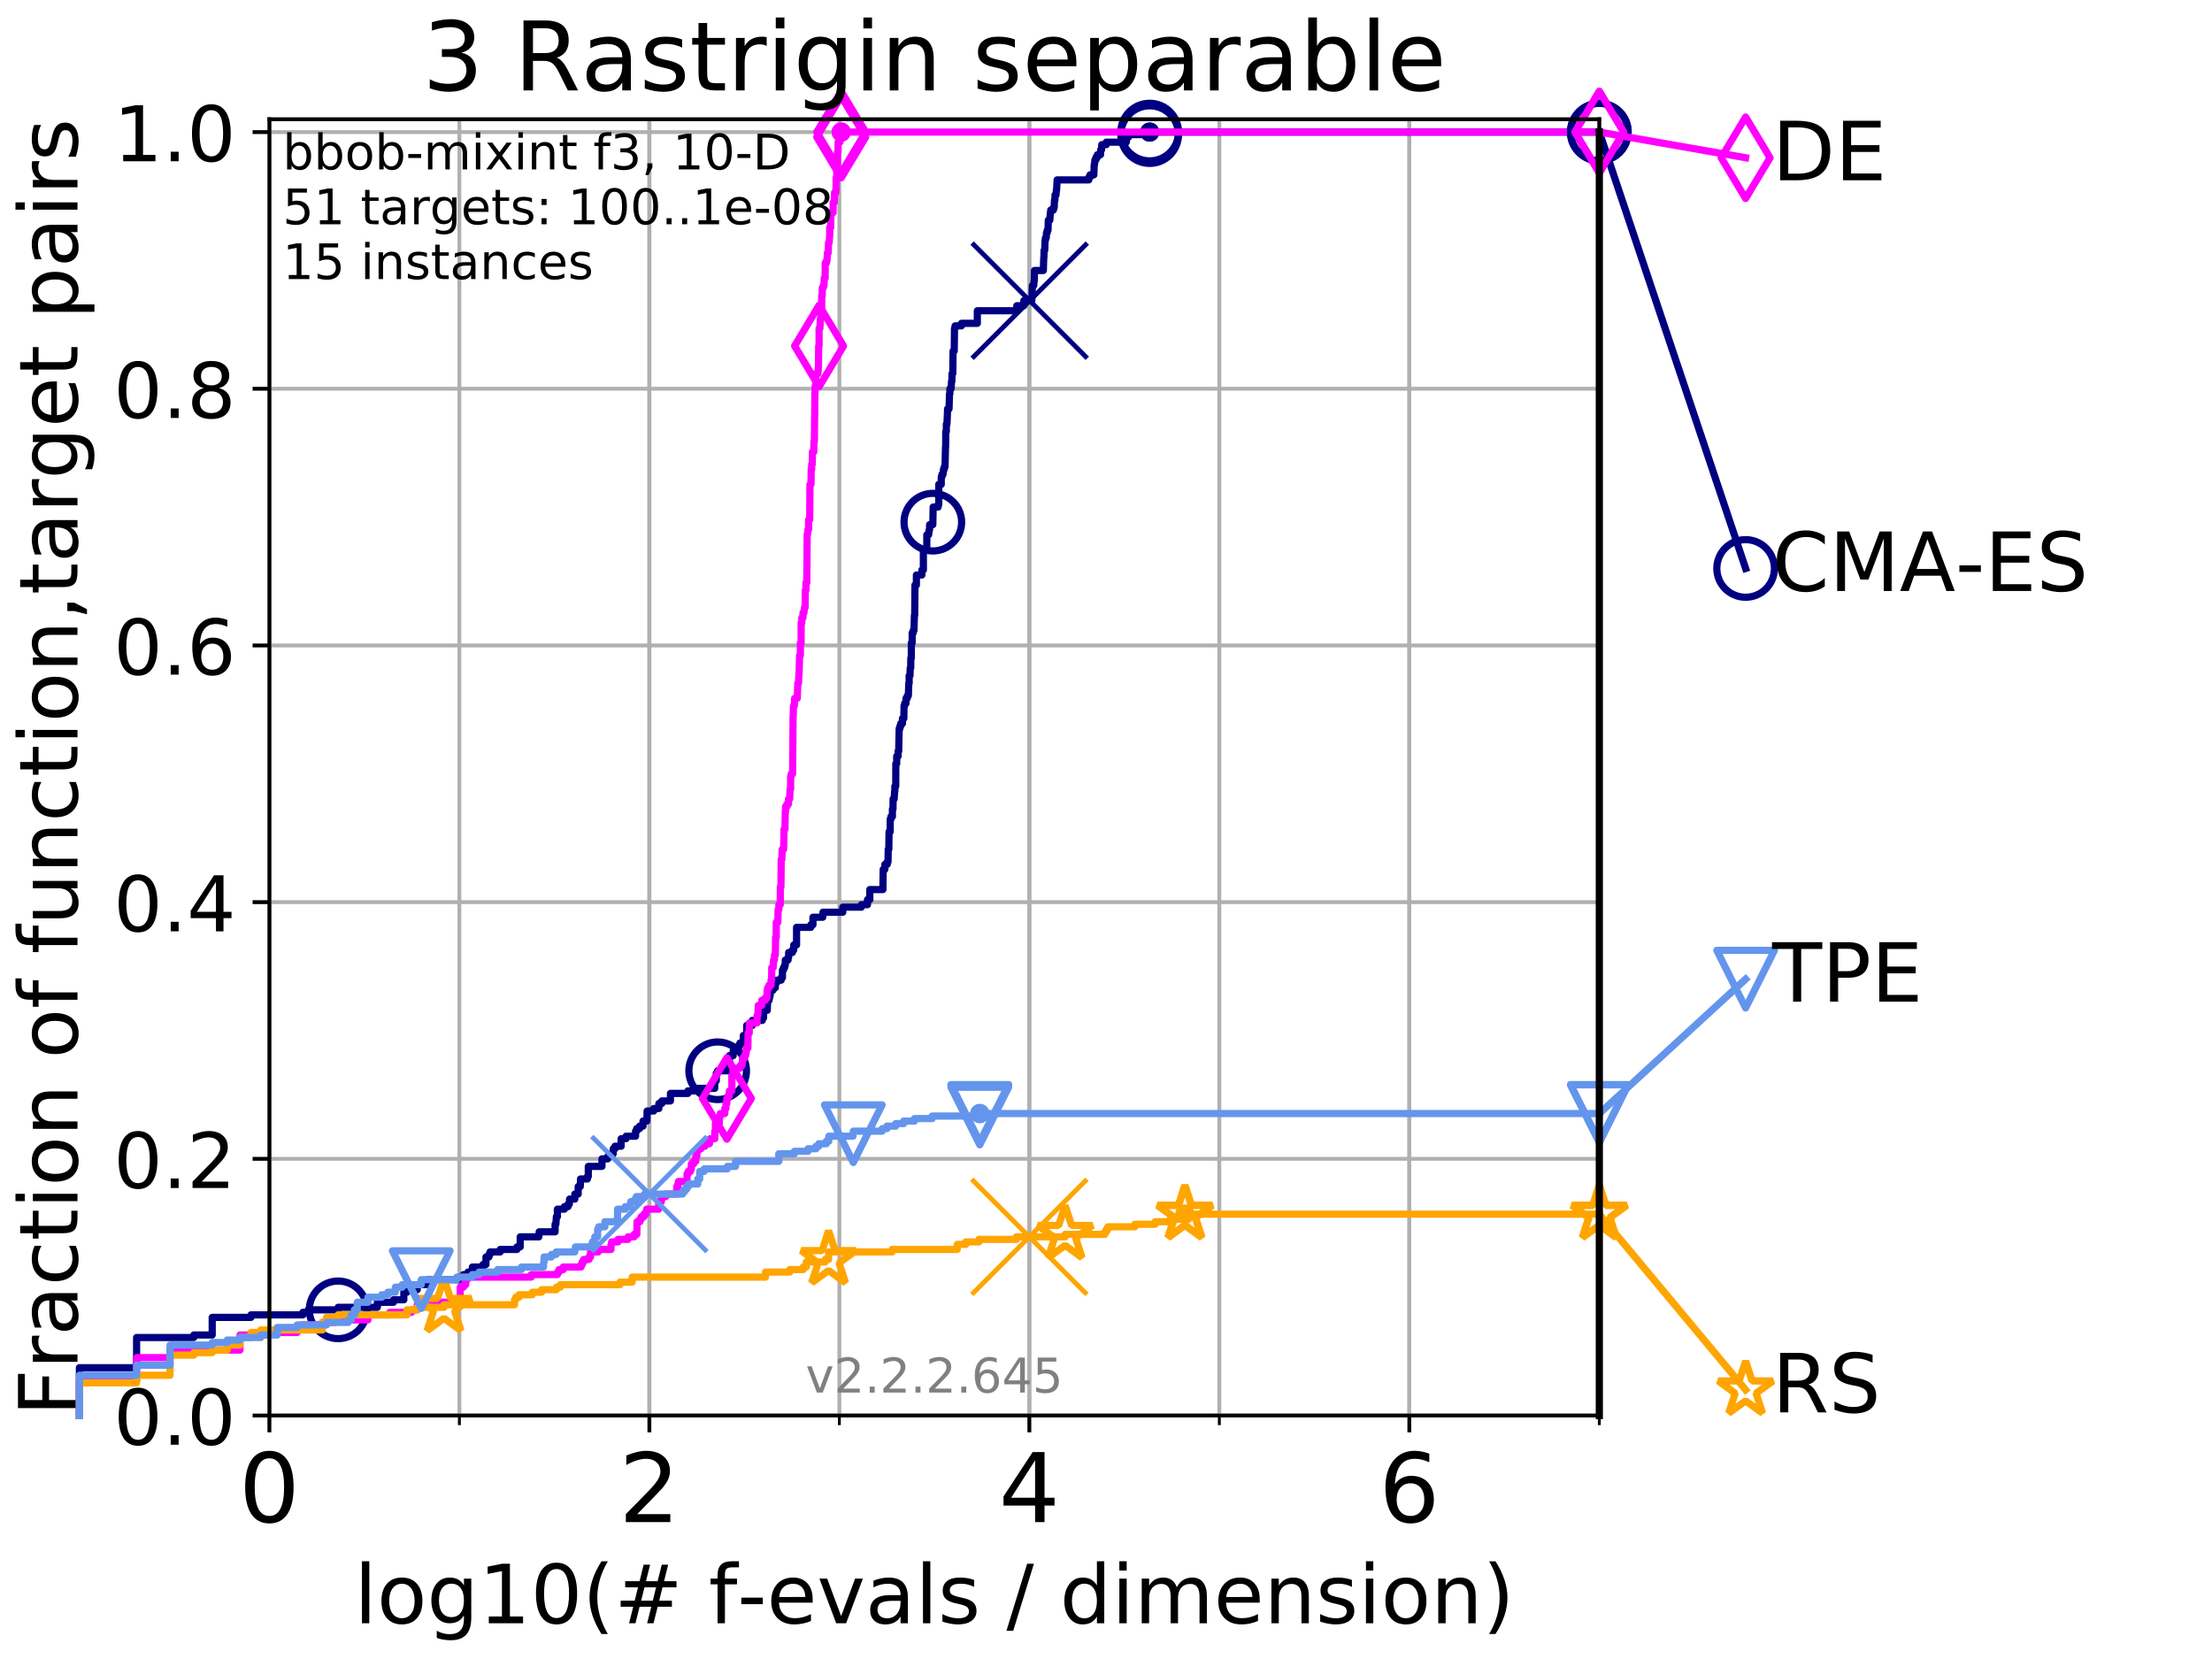<?xml version="1.0" encoding="utf-8" standalone="no"?>
<!DOCTYPE svg PUBLIC "-//W3C//DTD SVG 1.1//EN"
  "http://www.w3.org/Graphics/SVG/1.1/DTD/svg11.dtd">
<!-- Created with matplotlib (http://matplotlib.org/) -->
<svg height="345.6pt" version="1.1" viewBox="0 0 460.8 345.6" width="460.8pt" xmlns="http://www.w3.org/2000/svg" xmlns:xlink="http://www.w3.org/1999/xlink">
 <defs>
  <style type="text/css">
*{stroke-linecap:butt;stroke-linejoin:round;}
  </style>
 </defs>
 <g id="figure_1">
  <g id="patch_1">
   <path d="M 0 345.6 
L 460.8 345.6 
L 460.8 0 
L 0 0 
z
" style="fill:#ffffff;"/>
  </g>
  <g id="axes_1">
   <g id="patch_2">
    <path d="M 56.12 294.88 
L 333.168 294.88 
L 333.168 24.84 
L 56.12 24.84 
z
" style="fill:#ffffff;"/>
   </g>
   <g id="matplotlib.axis_1">
    <g id="xtick_1">
     <g id="line2d_1">
      <path clip-path="url(#pe3f6a8a7ad)" d="M 56.12 294.88 
L 56.12 24.84 
" style="fill:none;stroke:#b0b0b0;stroke-linecap:square;stroke-width:0.8;"/>
     </g>
     <g id="line2d_2">
      <defs>
       <path d="M 0 0 
L 0 3.5 
" id="m30a0d9f3cc" style="stroke:#000000;stroke-width:0.8;"/>
      </defs>
      <g>
       <use style="stroke:#000000;stroke-width:0.8;" x="56.12" xlink:href="#m30a0d9f3cc" y="294.88"/>
      </g>
     </g>
     <g id="text_1">
      <!-- 0 -->
      <defs>
       <path d="M 31.781 66.406 
Q 24.172 66.406 20.328 58.906 
Q 16.5 51.422 16.5 36.375 
Q 16.5 21.391 20.328 13.891 
Q 24.172 6.391 31.781 6.391 
Q 39.453 6.391 43.281 13.891 
Q 47.125 21.391 47.125 36.375 
Q 47.125 51.422 43.281 58.906 
Q 39.453 66.406 31.781 66.406 
z
M 31.781 74.219 
Q 44.047 74.219 50.516 64.516 
Q 56.984 54.828 56.984 36.375 
Q 56.984 17.969 50.516 8.266 
Q 44.047 -1.422 31.781 -1.422 
Q 19.531 -1.422 13.062 8.266 
Q 6.594 17.969 6.594 36.375 
Q 6.594 54.828 13.062 64.516 
Q 19.531 74.219 31.781 74.219 
z
" id="DejaVuSans-30"/>
      </defs>
      <g transform="translate(49.758 317.077)scale(0.2 -0.2)">
       <use xlink:href="#DejaVuSans-30"/>
      </g>
     </g>
    </g>
    <g id="xtick_2">
     <g id="line2d_3">
      <path clip-path="url(#pe3f6a8a7ad)" d="M 135.277 294.88 
L 135.277 24.84 
" style="fill:none;stroke:#b0b0b0;stroke-linecap:square;stroke-width:0.8;"/>
     </g>
     <g id="line2d_4">
      <g>
       <use style="stroke:#000000;stroke-width:0.8;" x="135.277" xlink:href="#m30a0d9f3cc" y="294.88"/>
      </g>
     </g>
     <g id="text_2">
      <!-- 2 -->
      <defs>
       <path d="M 19.188 8.297 
L 53.609 8.297 
L 53.609 0 
L 7.328 0 
L 7.328 8.297 
Q 12.938 14.109 22.625 23.891 
Q 32.328 33.688 34.812 36.531 
Q 39.547 41.844 41.422 45.531 
Q 43.312 49.219 43.312 52.781 
Q 43.312 58.594 39.234 62.25 
Q 35.156 65.922 28.609 65.922 
Q 23.969 65.922 18.812 64.312 
Q 13.672 62.703 7.812 59.422 
L 7.812 69.391 
Q 13.766 71.781 18.938 73 
Q 24.125 74.219 28.422 74.219 
Q 39.75 74.219 46.484 68.547 
Q 53.219 62.891 53.219 53.422 
Q 53.219 48.922 51.531 44.891 
Q 49.859 40.875 45.406 35.406 
Q 44.188 33.984 37.641 27.219 
Q 31.109 20.453 19.188 8.297 
z
" id="DejaVuSans-32"/>
      </defs>
      <g transform="translate(128.914 317.077)scale(0.2 -0.2)">
       <use xlink:href="#DejaVuSans-32"/>
      </g>
     </g>
    </g>
    <g id="xtick_3">
     <g id="line2d_5">
      <path clip-path="url(#pe3f6a8a7ad)" d="M 214.433 294.88 
L 214.433 24.84 
" style="fill:none;stroke:#b0b0b0;stroke-linecap:square;stroke-width:0.8;"/>
     </g>
     <g id="line2d_6">
      <g>
       <use style="stroke:#000000;stroke-width:0.8;" x="214.433" xlink:href="#m30a0d9f3cc" y="294.88"/>
      </g>
     </g>
     <g id="text_3">
      <!-- 4 -->
      <defs>
       <path d="M 37.797 64.312 
L 12.891 25.391 
L 37.797 25.391 
z
M 35.203 72.906 
L 47.609 72.906 
L 47.609 25.391 
L 58.016 25.391 
L 58.016 17.188 
L 47.609 17.188 
L 47.609 0 
L 37.797 0 
L 37.797 17.188 
L 4.891 17.188 
L 4.891 26.703 
z
" id="DejaVuSans-34"/>
      </defs>
      <g transform="translate(208.071 317.077)scale(0.2 -0.2)">
       <use xlink:href="#DejaVuSans-34"/>
      </g>
     </g>
    </g>
    <g id="xtick_4">
     <g id="line2d_7">
      <path clip-path="url(#pe3f6a8a7ad)" d="M 293.59 294.88 
L 293.59 24.84 
" style="fill:none;stroke:#b0b0b0;stroke-linecap:square;stroke-width:0.8;"/>
     </g>
     <g id="line2d_8">
      <g>
       <use style="stroke:#000000;stroke-width:0.8;" x="293.59" xlink:href="#m30a0d9f3cc" y="294.88"/>
      </g>
     </g>
     <g id="text_4">
      <!-- 6 -->
      <defs>
       <path d="M 33.016 40.375 
Q 26.375 40.375 22.484 35.828 
Q 18.609 31.297 18.609 23.391 
Q 18.609 15.531 22.484 10.953 
Q 26.375 6.391 33.016 6.391 
Q 39.656 6.391 43.531 10.953 
Q 47.406 15.531 47.406 23.391 
Q 47.406 31.297 43.531 35.828 
Q 39.656 40.375 33.016 40.375 
z
M 52.594 71.297 
L 52.594 62.312 
Q 48.875 64.062 45.094 64.984 
Q 41.312 65.922 37.594 65.922 
Q 27.828 65.922 22.672 59.328 
Q 17.531 52.734 16.797 39.406 
Q 19.672 43.656 24.016 45.922 
Q 28.375 48.188 33.594 48.188 
Q 44.578 48.188 50.953 41.516 
Q 57.328 34.859 57.328 23.391 
Q 57.328 12.156 50.688 5.359 
Q 44.047 -1.422 33.016 -1.422 
Q 20.359 -1.422 13.672 8.266 
Q 6.984 17.969 6.984 36.375 
Q 6.984 53.656 15.188 63.938 
Q 23.391 74.219 37.203 74.219 
Q 40.922 74.219 44.703 73.484 
Q 48.484 72.75 52.594 71.297 
z
" id="DejaVuSans-36"/>
      </defs>
      <g transform="translate(287.227 317.077)scale(0.2 -0.2)">
       <use xlink:href="#DejaVuSans-36"/>
      </g>
     </g>
    </g>
    <g id="xtick_5">
     <g id="line2d_9">
      <path clip-path="url(#pe3f6a8a7ad)" d="M 56.12 294.88 
L 56.12 24.84 
" style="fill:none;stroke:#b0b0b0;stroke-linecap:square;stroke-width:0.8;"/>
     </g>
     <g id="line2d_10">
      <defs>
       <path d="M 0 0 
L 0 2 
" id="m4ef736ee52" style="stroke:#000000;stroke-width:0.6;"/>
      </defs>
      <g>
       <use style="stroke:#000000;stroke-width:0.6;" x="56.12" xlink:href="#m4ef736ee52" y="294.88"/>
      </g>
     </g>
    </g>
    <g id="xtick_6">
     <g id="line2d_11">
      <path clip-path="url(#pe3f6a8a7ad)" d="M 95.698 294.88 
L 95.698 24.84 
" style="fill:none;stroke:#b0b0b0;stroke-linecap:square;stroke-width:0.8;"/>
     </g>
     <g id="line2d_12">
      <g>
       <use style="stroke:#000000;stroke-width:0.6;" x="95.698" xlink:href="#m4ef736ee52" y="294.88"/>
      </g>
     </g>
    </g>
    <g id="xtick_7">
     <g id="line2d_13">
      <path clip-path="url(#pe3f6a8a7ad)" d="M 135.277 294.88 
L 135.277 24.84 
" style="fill:none;stroke:#b0b0b0;stroke-linecap:square;stroke-width:0.8;"/>
     </g>
     <g id="line2d_14">
      <g>
       <use style="stroke:#000000;stroke-width:0.6;" x="135.277" xlink:href="#m4ef736ee52" y="294.88"/>
      </g>
     </g>
    </g>
    <g id="xtick_8">
     <g id="line2d_15">
      <path clip-path="url(#pe3f6a8a7ad)" d="M 174.855 294.88 
L 174.855 24.84 
" style="fill:none;stroke:#b0b0b0;stroke-linecap:square;stroke-width:0.8;"/>
     </g>
     <g id="line2d_16">
      <g>
       <use style="stroke:#000000;stroke-width:0.6;" x="174.855" xlink:href="#m4ef736ee52" y="294.88"/>
      </g>
     </g>
    </g>
    <g id="xtick_9">
     <g id="line2d_17">
      <path clip-path="url(#pe3f6a8a7ad)" d="M 214.433 294.88 
L 214.433 24.84 
" style="fill:none;stroke:#b0b0b0;stroke-linecap:square;stroke-width:0.8;"/>
     </g>
     <g id="line2d_18">
      <g>
       <use style="stroke:#000000;stroke-width:0.6;" x="214.433" xlink:href="#m4ef736ee52" y="294.88"/>
      </g>
     </g>
    </g>
    <g id="xtick_10">
     <g id="line2d_19">
      <path clip-path="url(#pe3f6a8a7ad)" d="M 254.011 294.88 
L 254.011 24.84 
" style="fill:none;stroke:#b0b0b0;stroke-linecap:square;stroke-width:0.8;"/>
     </g>
     <g id="line2d_20">
      <g>
       <use style="stroke:#000000;stroke-width:0.6;" x="254.011" xlink:href="#m4ef736ee52" y="294.88"/>
      </g>
     </g>
    </g>
    <g id="xtick_11">
     <g id="line2d_21">
      <path clip-path="url(#pe3f6a8a7ad)" d="M 293.59 294.88 
L 293.59 24.84 
" style="fill:none;stroke:#b0b0b0;stroke-linecap:square;stroke-width:0.8;"/>
     </g>
     <g id="line2d_22">
      <g>
       <use style="stroke:#000000;stroke-width:0.6;" x="293.59" xlink:href="#m4ef736ee52" y="294.88"/>
      </g>
     </g>
    </g>
    <g id="xtick_12">
     <g id="line2d_23">
      <path clip-path="url(#pe3f6a8a7ad)" d="M 333.168 294.88 
L 333.168 24.84 
" style="fill:none;stroke:#b0b0b0;stroke-linecap:square;stroke-width:0.8;"/>
     </g>
     <g id="line2d_24">
      <g>
       <use style="stroke:#000000;stroke-width:0.6;" x="333.168" xlink:href="#m4ef736ee52" y="294.88"/>
      </g>
     </g>
    </g>
    <g id="text_5">
     <!-- log10(# f-evals / dimension) -->
     <defs>
      <path d="M 9.422 75.984 
L 18.406 75.984 
L 18.406 0 
L 9.422 0 
z
" id="DejaVuSans-6c"/>
      <path d="M 30.609 48.391 
Q 23.391 48.391 19.188 42.75 
Q 14.984 37.109 14.984 27.297 
Q 14.984 17.484 19.156 11.844 
Q 23.344 6.203 30.609 6.203 
Q 37.797 6.203 41.984 11.859 
Q 46.188 17.531 46.188 27.297 
Q 46.188 37.016 41.984 42.703 
Q 37.797 48.391 30.609 48.391 
z
M 30.609 56 
Q 42.328 56 49.016 48.375 
Q 55.719 40.766 55.719 27.297 
Q 55.719 13.875 49.016 6.219 
Q 42.328 -1.422 30.609 -1.422 
Q 18.844 -1.422 12.172 6.219 
Q 5.516 13.875 5.516 27.297 
Q 5.516 40.766 12.172 48.375 
Q 18.844 56 30.609 56 
z
" id="DejaVuSans-6f"/>
      <path d="M 45.406 27.984 
Q 45.406 37.75 41.375 43.109 
Q 37.359 48.484 30.078 48.484 
Q 22.859 48.484 18.828 43.109 
Q 14.797 37.75 14.797 27.984 
Q 14.797 18.266 18.828 12.891 
Q 22.859 7.516 30.078 7.516 
Q 37.359 7.516 41.375 12.891 
Q 45.406 18.266 45.406 27.984 
z
M 54.391 6.781 
Q 54.391 -7.172 48.188 -13.984 
Q 42 -20.797 29.203 -20.797 
Q 24.469 -20.797 20.266 -20.094 
Q 16.062 -19.391 12.109 -17.922 
L 12.109 -9.188 
Q 16.062 -11.328 19.922 -12.344 
Q 23.781 -13.375 27.781 -13.375 
Q 36.625 -13.375 41.016 -8.766 
Q 45.406 -4.156 45.406 5.172 
L 45.406 9.625 
Q 42.625 4.781 38.281 2.391 
Q 33.938 0 27.875 0 
Q 17.828 0 11.672 7.656 
Q 5.516 15.328 5.516 27.984 
Q 5.516 40.672 11.672 48.328 
Q 17.828 56 27.875 56 
Q 33.938 56 38.281 53.609 
Q 42.625 51.219 45.406 46.391 
L 45.406 54.688 
L 54.391 54.688 
z
" id="DejaVuSans-67"/>
      <path d="M 12.406 8.297 
L 28.516 8.297 
L 28.516 63.922 
L 10.984 60.406 
L 10.984 69.391 
L 28.422 72.906 
L 38.281 72.906 
L 38.281 8.297 
L 54.391 8.297 
L 54.391 0 
L 12.406 0 
z
" id="DejaVuSans-31"/>
      <path d="M 31 75.875 
Q 24.469 64.656 21.281 53.656 
Q 18.109 42.672 18.109 31.391 
Q 18.109 20.125 21.312 9.062 
Q 24.516 -2 31 -13.188 
L 23.188 -13.188 
Q 15.875 -1.703 12.234 9.375 
Q 8.594 20.453 8.594 31.391 
Q 8.594 42.281 12.203 53.312 
Q 15.828 64.359 23.188 75.875 
z
" id="DejaVuSans-28"/>
      <path d="M 51.125 44 
L 36.922 44 
L 32.812 27.688 
L 47.125 27.688 
z
M 43.797 71.781 
L 38.719 51.516 
L 52.984 51.516 
L 58.109 71.781 
L 65.922 71.781 
L 60.891 51.516 
L 76.125 51.516 
L 76.125 44 
L 58.984 44 
L 54.984 27.688 
L 70.516 27.688 
L 70.516 20.219 
L 53.078 20.219 
L 48 0 
L 40.188 0 
L 45.219 20.219 
L 30.906 20.219 
L 25.875 0 
L 18.016 0 
L 23.094 20.219 
L 7.719 20.219 
L 7.719 27.688 
L 24.906 27.688 
L 29 44 
L 13.281 44 
L 13.281 51.516 
L 30.906 51.516 
L 35.891 71.781 
z
" id="DejaVuSans-23"/>
      <path id="DejaVuSans-20"/>
      <path d="M 37.109 75.984 
L 37.109 68.5 
L 28.516 68.5 
Q 23.688 68.5 21.797 66.547 
Q 19.922 64.594 19.922 59.516 
L 19.922 54.688 
L 34.719 54.688 
L 34.719 47.703 
L 19.922 47.703 
L 19.922 0 
L 10.891 0 
L 10.891 47.703 
L 2.297 47.703 
L 2.297 54.688 
L 10.891 54.688 
L 10.891 58.5 
Q 10.891 67.625 15.141 71.797 
Q 19.391 75.984 28.609 75.984 
z
" id="DejaVuSans-66"/>
      <path d="M 4.891 31.391 
L 31.203 31.391 
L 31.203 23.391 
L 4.891 23.391 
z
" id="DejaVuSans-2d"/>
      <path d="M 56.203 29.594 
L 56.203 25.203 
L 14.891 25.203 
Q 15.484 15.922 20.484 11.062 
Q 25.484 6.203 34.422 6.203 
Q 39.594 6.203 44.453 7.469 
Q 49.312 8.734 54.109 11.281 
L 54.109 2.781 
Q 49.266 0.734 44.188 -0.344 
Q 39.109 -1.422 33.891 -1.422 
Q 20.797 -1.422 13.156 6.188 
Q 5.516 13.812 5.516 26.812 
Q 5.516 40.234 12.766 48.109 
Q 20.016 56 32.328 56 
Q 43.359 56 49.781 48.891 
Q 56.203 41.797 56.203 29.594 
z
M 47.219 32.234 
Q 47.125 39.594 43.094 43.984 
Q 39.062 48.391 32.422 48.391 
Q 24.906 48.391 20.391 44.141 
Q 15.875 39.891 15.188 32.172 
z
" id="DejaVuSans-65"/>
      <path d="M 2.984 54.688 
L 12.5 54.688 
L 29.594 8.797 
L 46.688 54.688 
L 56.203 54.688 
L 35.688 0 
L 23.484 0 
z
" id="DejaVuSans-76"/>
      <path d="M 34.281 27.484 
Q 23.391 27.484 19.188 25 
Q 14.984 22.516 14.984 16.5 
Q 14.984 11.719 18.141 8.906 
Q 21.297 6.109 26.703 6.109 
Q 34.188 6.109 38.703 11.406 
Q 43.219 16.703 43.219 25.484 
L 43.219 27.484 
z
M 52.203 31.203 
L 52.203 0 
L 43.219 0 
L 43.219 8.297 
Q 40.141 3.328 35.547 0.953 
Q 30.953 -1.422 24.312 -1.422 
Q 15.922 -1.422 10.953 3.297 
Q 6 8.016 6 15.922 
Q 6 25.141 12.172 29.828 
Q 18.359 34.516 30.609 34.516 
L 43.219 34.516 
L 43.219 35.406 
Q 43.219 41.609 39.141 45 
Q 35.062 48.391 27.688 48.391 
Q 23 48.391 18.547 47.266 
Q 14.109 46.141 10.016 43.891 
L 10.016 52.203 
Q 14.938 54.109 19.578 55.047 
Q 24.219 56 28.609 56 
Q 40.484 56 46.344 49.844 
Q 52.203 43.703 52.203 31.203 
z
" id="DejaVuSans-61"/>
      <path d="M 44.281 53.078 
L 44.281 44.578 
Q 40.484 46.531 36.375 47.5 
Q 32.281 48.484 27.875 48.484 
Q 21.188 48.484 17.844 46.438 
Q 14.5 44.391 14.5 40.281 
Q 14.5 37.156 16.891 35.375 
Q 19.281 33.594 26.516 31.984 
L 29.594 31.297 
Q 39.156 29.25 43.188 25.516 
Q 47.219 21.781 47.219 15.094 
Q 47.219 7.469 41.188 3.016 
Q 35.156 -1.422 24.609 -1.422 
Q 20.219 -1.422 15.453 -0.562 
Q 10.688 0.297 5.422 2 
L 5.422 11.281 
Q 10.406 8.688 15.234 7.391 
Q 20.062 6.109 24.812 6.109 
Q 31.156 6.109 34.562 8.281 
Q 37.984 10.453 37.984 14.406 
Q 37.984 18.062 35.516 20.016 
Q 33.062 21.969 24.703 23.781 
L 21.578 24.516 
Q 13.234 26.266 9.516 29.906 
Q 5.812 33.547 5.812 39.891 
Q 5.812 47.609 11.281 51.797 
Q 16.75 56 26.812 56 
Q 31.781 56 36.172 55.266 
Q 40.578 54.547 44.281 53.078 
z
" id="DejaVuSans-73"/>
      <path d="M 25.391 72.906 
L 33.688 72.906 
L 8.297 -9.281 
L 0 -9.281 
z
" id="DejaVuSans-2f"/>
      <path d="M 45.406 46.391 
L 45.406 75.984 
L 54.391 75.984 
L 54.391 0 
L 45.406 0 
L 45.406 8.203 
Q 42.578 3.328 38.25 0.953 
Q 33.938 -1.422 27.875 -1.422 
Q 17.969 -1.422 11.734 6.484 
Q 5.516 14.406 5.516 27.297 
Q 5.516 40.188 11.734 48.094 
Q 17.969 56 27.875 56 
Q 33.938 56 38.25 53.625 
Q 42.578 51.266 45.406 46.391 
z
M 14.797 27.297 
Q 14.797 17.391 18.875 11.75 
Q 22.953 6.109 30.078 6.109 
Q 37.203 6.109 41.297 11.75 
Q 45.406 17.391 45.406 27.297 
Q 45.406 37.203 41.297 42.844 
Q 37.203 48.484 30.078 48.484 
Q 22.953 48.484 18.875 42.844 
Q 14.797 37.203 14.797 27.297 
z
" id="DejaVuSans-64"/>
      <path d="M 9.422 54.688 
L 18.406 54.688 
L 18.406 0 
L 9.422 0 
z
M 9.422 75.984 
L 18.406 75.984 
L 18.406 64.594 
L 9.422 64.594 
z
" id="DejaVuSans-69"/>
      <path d="M 52 44.188 
Q 55.375 50.25 60.062 53.125 
Q 64.75 56 71.094 56 
Q 79.641 56 84.281 50.016 
Q 88.922 44.047 88.922 33.016 
L 88.922 0 
L 79.891 0 
L 79.891 32.719 
Q 79.891 40.578 77.094 44.375 
Q 74.312 48.188 68.609 48.188 
Q 61.625 48.188 57.562 43.547 
Q 53.516 38.922 53.516 30.906 
L 53.516 0 
L 44.484 0 
L 44.484 32.719 
Q 44.484 40.625 41.703 44.406 
Q 38.922 48.188 33.109 48.188 
Q 26.219 48.188 22.156 43.531 
Q 18.109 38.875 18.109 30.906 
L 18.109 0 
L 9.078 0 
L 9.078 54.688 
L 18.109 54.688 
L 18.109 46.188 
Q 21.188 51.219 25.484 53.609 
Q 29.781 56 35.688 56 
Q 41.656 56 45.828 52.969 
Q 50 49.953 52 44.188 
z
" id="DejaVuSans-6d"/>
      <path d="M 54.891 33.016 
L 54.891 0 
L 45.906 0 
L 45.906 32.719 
Q 45.906 40.484 42.875 44.328 
Q 39.844 48.188 33.797 48.188 
Q 26.516 48.188 22.312 43.547 
Q 18.109 38.922 18.109 30.906 
L 18.109 0 
L 9.078 0 
L 9.078 54.688 
L 18.109 54.688 
L 18.109 46.188 
Q 21.344 51.125 25.703 53.562 
Q 30.078 56 35.797 56 
Q 45.219 56 50.047 50.172 
Q 54.891 44.344 54.891 33.016 
z
" id="DejaVuSans-6e"/>
      <path d="M 8.016 75.875 
L 15.828 75.875 
Q 23.141 64.359 26.781 53.312 
Q 30.422 42.281 30.422 31.391 
Q 30.422 20.453 26.781 9.375 
Q 23.141 -1.703 15.828 -13.188 
L 8.016 -13.188 
Q 14.5 -2 17.703 9.062 
Q 20.906 20.125 20.906 31.391 
Q 20.906 42.672 17.703 53.656 
Q 14.5 64.656 8.016 75.875 
z
" id="DejaVuSans-29"/>
     </defs>
     <g transform="translate(73.803 338.154)scale(0.17 -0.17)">
      <use xlink:href="#DejaVuSans-6c"/>
      <use x="27.783" xlink:href="#DejaVuSans-6f"/>
      <use x="88.965" xlink:href="#DejaVuSans-67"/>
      <use x="152.441" xlink:href="#DejaVuSans-31"/>
      <use x="216.064" xlink:href="#DejaVuSans-30"/>
      <use x="279.688" xlink:href="#DejaVuSans-28"/>
      <use x="318.701" xlink:href="#DejaVuSans-23"/>
      <use x="402.49" xlink:href="#DejaVuSans-20"/>
      <use x="434.277" xlink:href="#DejaVuSans-66"/>
      <use x="469.404" xlink:href="#DejaVuSans-2d"/>
      <use x="505.488" xlink:href="#DejaVuSans-65"/>
      <use x="567.012" xlink:href="#DejaVuSans-76"/>
      <use x="626.191" xlink:href="#DejaVuSans-61"/>
      <use x="687.471" xlink:href="#DejaVuSans-6c"/>
      <use x="715.254" xlink:href="#DejaVuSans-73"/>
      <use x="767.354" xlink:href="#DejaVuSans-20"/>
      <use x="799.141" xlink:href="#DejaVuSans-2f"/>
      <use x="832.832" xlink:href="#DejaVuSans-20"/>
      <use x="864.619" xlink:href="#DejaVuSans-64"/>
      <use x="928.096" xlink:href="#DejaVuSans-69"/>
      <use x="955.879" xlink:href="#DejaVuSans-6d"/>
      <use x="1053.291" xlink:href="#DejaVuSans-65"/>
      <use x="1114.814" xlink:href="#DejaVuSans-6e"/>
      <use x="1178.193" xlink:href="#DejaVuSans-73"/>
      <use x="1230.293" xlink:href="#DejaVuSans-69"/>
      <use x="1258.076" xlink:href="#DejaVuSans-6f"/>
      <use x="1319.258" xlink:href="#DejaVuSans-6e"/>
      <use x="1382.637" xlink:href="#DejaVuSans-29"/>
     </g>
    </g>
   </g>
   <g id="matplotlib.axis_2">
    <g id="ytick_1">
     <g id="line2d_25">
      <path clip-path="url(#pe3f6a8a7ad)" d="M 56.12 294.88 
L 333.168 294.88 
" style="fill:none;stroke:#b0b0b0;stroke-linecap:square;stroke-width:0.8;"/>
     </g>
     <g id="line2d_26">
      <defs>
       <path d="M 0 0 
L -3.5 0 
" id="ma858ee1f75" style="stroke:#000000;stroke-width:0.8;"/>
      </defs>
      <g>
       <use style="stroke:#000000;stroke-width:0.8;" x="56.12" xlink:href="#ma858ee1f75" y="294.88"/>
      </g>
     </g>
     <g id="text_6">
      <!-- 0.0 -->
      <defs>
       <path d="M 10.688 12.406 
L 21 12.406 
L 21 0 
L 10.688 0 
z
" id="DejaVuSans-2e"/>
      </defs>
      <g transform="translate(23.675 300.959)scale(0.16 -0.16)">
       <use xlink:href="#DejaVuSans-30"/>
       <use x="63.623" xlink:href="#DejaVuSans-2e"/>
       <use x="95.41" xlink:href="#DejaVuSans-30"/>
      </g>
     </g>
    </g>
    <g id="ytick_2">
     <g id="line2d_27">
      <path clip-path="url(#pe3f6a8a7ad)" d="M 56.12 241.407 
L 333.168 241.407 
" style="fill:none;stroke:#b0b0b0;stroke-linecap:square;stroke-width:0.8;"/>
     </g>
     <g id="line2d_28">
      <g>
       <use style="stroke:#000000;stroke-width:0.8;" x="56.12" xlink:href="#ma858ee1f75" y="241.407"/>
      </g>
     </g>
     <g id="text_7">
      <!-- 0.2 -->
      <g transform="translate(23.675 247.485)scale(0.16 -0.16)">
       <use xlink:href="#DejaVuSans-30"/>
       <use x="63.623" xlink:href="#DejaVuSans-2e"/>
       <use x="95.41" xlink:href="#DejaVuSans-32"/>
      </g>
     </g>
    </g>
    <g id="ytick_3">
     <g id="line2d_29">
      <path clip-path="url(#pe3f6a8a7ad)" d="M 56.12 187.933 
L 333.168 187.933 
" style="fill:none;stroke:#b0b0b0;stroke-linecap:square;stroke-width:0.8;"/>
     </g>
     <g id="line2d_30">
      <g>
       <use style="stroke:#000000;stroke-width:0.8;" x="56.12" xlink:href="#ma858ee1f75" y="187.933"/>
      </g>
     </g>
     <g id="text_8">
      <!-- 0.4 -->
      <g transform="translate(23.675 194.012)scale(0.16 -0.16)">
       <use xlink:href="#DejaVuSans-30"/>
       <use x="63.623" xlink:href="#DejaVuSans-2e"/>
       <use x="95.41" xlink:href="#DejaVuSans-34"/>
      </g>
     </g>
    </g>
    <g id="ytick_4">
     <g id="line2d_31">
      <path clip-path="url(#pe3f6a8a7ad)" d="M 56.12 134.46 
L 333.168 134.46 
" style="fill:none;stroke:#b0b0b0;stroke-linecap:square;stroke-width:0.8;"/>
     </g>
     <g id="line2d_32">
      <g>
       <use style="stroke:#000000;stroke-width:0.8;" x="56.12" xlink:href="#ma858ee1f75" y="134.46"/>
      </g>
     </g>
     <g id="text_9">
      <!-- 0.6 -->
      <g transform="translate(23.675 140.539)scale(0.16 -0.16)">
       <use xlink:href="#DejaVuSans-30"/>
       <use x="63.623" xlink:href="#DejaVuSans-2e"/>
       <use x="95.41" xlink:href="#DejaVuSans-36"/>
      </g>
     </g>
    </g>
    <g id="ytick_5">
     <g id="line2d_33">
      <path clip-path="url(#pe3f6a8a7ad)" d="M 56.12 80.987 
L 333.168 80.987 
" style="fill:none;stroke:#b0b0b0;stroke-linecap:square;stroke-width:0.8;"/>
     </g>
     <g id="line2d_34">
      <g>
       <use style="stroke:#000000;stroke-width:0.8;" x="56.12" xlink:href="#ma858ee1f75" y="80.987"/>
      </g>
     </g>
     <g id="text_10">
      <!-- 0.8 -->
      <defs>
       <path d="M 31.781 34.625 
Q 24.75 34.625 20.719 30.859 
Q 16.703 27.094 16.703 20.516 
Q 16.703 13.922 20.719 10.156 
Q 24.75 6.391 31.781 6.391 
Q 38.812 6.391 42.859 10.172 
Q 46.922 13.969 46.922 20.516 
Q 46.922 27.094 42.891 30.859 
Q 38.875 34.625 31.781 34.625 
z
M 21.922 38.812 
Q 15.578 40.375 12.031 44.719 
Q 8.5 49.078 8.5 55.328 
Q 8.5 64.062 14.719 69.141 
Q 20.953 74.219 31.781 74.219 
Q 42.672 74.219 48.875 69.141 
Q 55.078 64.062 55.078 55.328 
Q 55.078 49.078 51.531 44.719 
Q 48 40.375 41.703 38.812 
Q 48.828 37.156 52.797 32.312 
Q 56.781 27.484 56.781 20.516 
Q 56.781 9.906 50.312 4.234 
Q 43.844 -1.422 31.781 -1.422 
Q 19.734 -1.422 13.25 4.234 
Q 6.781 9.906 6.781 20.516 
Q 6.781 27.484 10.781 32.312 
Q 14.797 37.156 21.922 38.812 
z
M 18.312 54.391 
Q 18.312 48.734 21.844 45.562 
Q 25.391 42.391 31.781 42.391 
Q 38.141 42.391 41.719 45.562 
Q 45.312 48.734 45.312 54.391 
Q 45.312 60.062 41.719 63.234 
Q 38.141 66.406 31.781 66.406 
Q 25.391 66.406 21.844 63.234 
Q 18.312 60.062 18.312 54.391 
z
" id="DejaVuSans-38"/>
      </defs>
      <g transform="translate(23.675 87.066)scale(0.16 -0.16)">
       <use xlink:href="#DejaVuSans-30"/>
       <use x="63.623" xlink:href="#DejaVuSans-2e"/>
       <use x="95.41" xlink:href="#DejaVuSans-38"/>
      </g>
     </g>
    </g>
    <g id="ytick_6">
     <g id="line2d_35">
      <path clip-path="url(#pe3f6a8a7ad)" d="M 56.12 27.514 
L 333.168 27.514 
" style="fill:none;stroke:#b0b0b0;stroke-linecap:square;stroke-width:0.8;"/>
     </g>
     <g id="line2d_36">
      <g>
       <use style="stroke:#000000;stroke-width:0.8;" x="56.12" xlink:href="#ma858ee1f75" y="27.514"/>
      </g>
     </g>
     <g id="text_11">
      <!-- 1.0 -->
      <g transform="translate(23.675 33.592)scale(0.16 -0.16)">
       <use xlink:href="#DejaVuSans-31"/>
       <use x="63.623" xlink:href="#DejaVuSans-2e"/>
       <use x="95.41" xlink:href="#DejaVuSans-30"/>
      </g>
     </g>
    </g>
    <g id="text_12">
     <!-- Fraction of function,target pairs -->
     <defs>
      <path d="M 9.812 72.906 
L 51.703 72.906 
L 51.703 64.594 
L 19.672 64.594 
L 19.672 43.109 
L 48.578 43.109 
L 48.578 34.812 
L 19.672 34.812 
L 19.672 0 
L 9.812 0 
z
" id="DejaVuSans-46"/>
      <path d="M 41.109 46.297 
Q 39.594 47.172 37.812 47.578 
Q 36.031 48 33.891 48 
Q 26.266 48 22.188 43.047 
Q 18.109 38.094 18.109 28.812 
L 18.109 0 
L 9.078 0 
L 9.078 54.688 
L 18.109 54.688 
L 18.109 46.188 
Q 20.953 51.172 25.484 53.578 
Q 30.031 56 36.531 56 
Q 37.453 56 38.578 55.875 
Q 39.703 55.766 41.062 55.516 
z
" id="DejaVuSans-72"/>
      <path d="M 48.781 52.594 
L 48.781 44.188 
Q 44.969 46.297 41.141 47.344 
Q 37.312 48.391 33.406 48.391 
Q 24.656 48.391 19.812 42.844 
Q 14.984 37.312 14.984 27.297 
Q 14.984 17.281 19.812 11.734 
Q 24.656 6.203 33.406 6.203 
Q 37.312 6.203 41.141 7.25 
Q 44.969 8.297 48.781 10.406 
L 48.781 2.094 
Q 45.016 0.344 40.984 -0.531 
Q 36.969 -1.422 32.422 -1.422 
Q 20.062 -1.422 12.781 6.344 
Q 5.516 14.109 5.516 27.297 
Q 5.516 40.672 12.859 48.328 
Q 20.219 56 33.016 56 
Q 37.156 56 41.109 55.141 
Q 45.062 54.297 48.781 52.594 
z
" id="DejaVuSans-63"/>
      <path d="M 18.312 70.219 
L 18.312 54.688 
L 36.812 54.688 
L 36.812 47.703 
L 18.312 47.703 
L 18.312 18.016 
Q 18.312 11.328 20.141 9.422 
Q 21.969 7.516 27.594 7.516 
L 36.812 7.516 
L 36.812 0 
L 27.594 0 
Q 17.188 0 13.234 3.875 
Q 9.281 7.766 9.281 18.016 
L 9.281 47.703 
L 2.688 47.703 
L 2.688 54.688 
L 9.281 54.688 
L 9.281 70.219 
z
" id="DejaVuSans-74"/>
      <path d="M 8.5 21.578 
L 8.5 54.688 
L 17.484 54.688 
L 17.484 21.922 
Q 17.484 14.156 20.5 10.266 
Q 23.531 6.391 29.594 6.391 
Q 36.859 6.391 41.078 11.031 
Q 45.312 15.672 45.312 23.688 
L 45.312 54.688 
L 54.297 54.688 
L 54.297 0 
L 45.312 0 
L 45.312 8.406 
Q 42.047 3.422 37.719 1 
Q 33.406 -1.422 27.688 -1.422 
Q 18.266 -1.422 13.375 4.438 
Q 8.5 10.297 8.5 21.578 
z
M 31.109 56 
z
" id="DejaVuSans-75"/>
      <path d="M 11.719 12.406 
L 22.016 12.406 
L 22.016 4 
L 14.016 -11.625 
L 7.719 -11.625 
L 11.719 4 
z
" id="DejaVuSans-2c"/>
      <path d="M 18.109 8.203 
L 18.109 -20.797 
L 9.078 -20.797 
L 9.078 54.688 
L 18.109 54.688 
L 18.109 46.391 
Q 20.953 51.266 25.266 53.625 
Q 29.594 56 35.594 56 
Q 45.562 56 51.781 48.094 
Q 58.016 40.188 58.016 27.297 
Q 58.016 14.406 51.781 6.484 
Q 45.562 -1.422 35.594 -1.422 
Q 29.594 -1.422 25.266 0.953 
Q 20.953 3.328 18.109 8.203 
z
M 48.688 27.297 
Q 48.688 37.203 44.609 42.844 
Q 40.531 48.484 33.406 48.484 
Q 26.266 48.484 22.188 42.844 
Q 18.109 37.203 18.109 27.297 
Q 18.109 17.391 22.188 11.75 
Q 26.266 6.109 33.406 6.109 
Q 40.531 6.109 44.609 11.75 
Q 48.688 17.391 48.688 27.297 
z
" id="DejaVuSans-70"/>
     </defs>
     <g transform="translate(16.14 294.999)rotate(-90)scale(0.17 -0.17)">
      <use xlink:href="#DejaVuSans-46"/>
      <use x="57.41" xlink:href="#DejaVuSans-72"/>
      <use x="98.523" xlink:href="#DejaVuSans-61"/>
      <use x="159.803" xlink:href="#DejaVuSans-63"/>
      <use x="214.783" xlink:href="#DejaVuSans-74"/>
      <use x="253.992" xlink:href="#DejaVuSans-69"/>
      <use x="281.775" xlink:href="#DejaVuSans-6f"/>
      <use x="342.957" xlink:href="#DejaVuSans-6e"/>
      <use x="406.336" xlink:href="#DejaVuSans-20"/>
      <use x="438.123" xlink:href="#DejaVuSans-6f"/>
      <use x="499.305" xlink:href="#DejaVuSans-66"/>
      <use x="534.51" xlink:href="#DejaVuSans-20"/>
      <use x="566.297" xlink:href="#DejaVuSans-66"/>
      <use x="601.502" xlink:href="#DejaVuSans-75"/>
      <use x="664.881" xlink:href="#DejaVuSans-6e"/>
      <use x="728.26" xlink:href="#DejaVuSans-63"/>
      <use x="783.24" xlink:href="#DejaVuSans-74"/>
      <use x="822.449" xlink:href="#DejaVuSans-69"/>
      <use x="850.232" xlink:href="#DejaVuSans-6f"/>
      <use x="911.414" xlink:href="#DejaVuSans-6e"/>
      <use x="974.793" xlink:href="#DejaVuSans-2c"/>
      <use x="1006.58" xlink:href="#DejaVuSans-74"/>
      <use x="1045.789" xlink:href="#DejaVuSans-61"/>
      <use x="1107.068" xlink:href="#DejaVuSans-72"/>
      <use x="1148.166" xlink:href="#DejaVuSans-67"/>
      <use x="1211.643" xlink:href="#DejaVuSans-65"/>
      <use x="1273.166" xlink:href="#DejaVuSans-74"/>
      <use x="1312.375" xlink:href="#DejaVuSans-20"/>
      <use x="1344.162" xlink:href="#DejaVuSans-70"/>
      <use x="1407.639" xlink:href="#DejaVuSans-61"/>
      <use x="1468.918" xlink:href="#DejaVuSans-69"/>
      <use x="1496.701" xlink:href="#DejaVuSans-72"/>
      <use x="1537.814" xlink:href="#DejaVuSans-73"/>
     </g>
    </g>
   </g>
   <g id="line2d_37">
    <defs>
     <path d="M 0 1.5 
C 0.398 1.5 0.779 1.342 1.061 1.061 
C 1.342 0.779 1.5 0.398 1.5 0 
C 1.5 -0.398 1.342 -0.779 1.061 -1.061 
C 0.779 -1.342 0.398 -1.5 0 -1.5 
C -0.398 -1.5 -0.779 -1.342 -1.061 -1.061 
C -1.342 -0.779 -1.5 -0.398 -1.5 0 
C -1.5 0.398 -1.342 0.779 -1.061 1.061 
C -0.779 1.342 -0.398 1.5 0 1.5 
z
" id="me267a2c9ee" style="stroke:#000080;"/>
    </defs>
    <g>
     <use style="fill:#000080;stroke:#000080;" x="239.498" xlink:href="#me267a2c9ee" y="27.514"/>
     <use style="fill:#000080;stroke:#000080;" x="239.498" xlink:href="#me267a2c9ee" y="27.514"/>
    </g>
   </g>
   <g id="line2d_38">
    <path d="M 16.542 294.88 
L 16.542 284.919 
L 28.456 284.919 
L 28.456 278.628 
L 40.37 278.628 
L 40.37 278.104 
L 44.206 278.104 
L 44.206 274.434 
L 52.284 274.434 
L 52.284 273.91 
L 63.089 273.91 
L 63.089 273.386 
L 64.199 273.386 
L 64.199 272.862 
L 70.437 272.862 
L 70.437 272.337 
L 78.608 272.337 
L 78.608 271.289 
L 81.973 271.289 
L 81.973 270.765 
L 84.124 270.765 
L 84.124 269.192 
L 84.786 269.192 
L 84.786 268.668 
L 86.918 268.668 
L 86.918 267.619 
L 89.069 267.619 
L 89.069 266.571 
L 95.698 266.571 
L 95.698 266.046 
L 96.537 266.046 
L 96.537 265.522 
L 97.492 265.522 
L 97.492 264.998 
L 98.397 264.998 
L 98.397 263.949 
L 100.6 263.949 
L 100.6 263.425 
L 101.234 263.425 
L 101.234 261.852 
L 101.846 261.852 
L 101.846 261.328 
L 102.085 261.328 
L 102.085 260.804 
L 104.201 260.804 
L 104.201 260.28 
L 107.698 260.28 
L 107.698 259.755 
L 108.369 259.755 
L 108.369 257.658 
L 112.254 257.658 
L 112.319 256.61 
L 115.637 256.61 
L 115.637 255.037 
L 115.798 255.037 
L 115.905 253.464 
L 116.116 253.464 
L 116.116 251.892 
L 117.572 251.892 
L 117.572 251.367 
L 118.326 251.367 
L 118.326 250.843 
L 118.6 250.843 
L 118.645 249.795 
L 119.74 249.795 
L 119.74 248.746 
L 120.447 248.746 
L 120.447 247.173 
L 120.889 247.173 
L 120.929 245.601 
L 122.372 245.601 
L 122.372 245.076 
L 122.553 245.076 
L 122.553 242.979 
L 125.402 242.979 
L 125.402 241.407 
L 126.61 241.407 
L 126.61 240.882 
L 127.115 240.882 
L 127.115 240.358 
L 127.739 240.358 
L 127.739 239.31 
L 128.108 239.31 
L 128.108 238.785 
L 129.39 238.785 
L 129.39 237.213 
L 130.423 237.213 
L 130.423 236.689 
L 132.402 236.689 
L 132.402 235.64 
L 132.624 235.64 
L 132.624 235.116 
L 133.235 235.116 
L 133.235 234.592 
L 133.955 234.592 
L 133.955 233.543 
L 134.753 233.543 
L 134.806 231.446 
L 136.181 231.446 
L 136.181 230.922 
L 137.255 230.922 
L 137.255 229.873 
L 137.872 229.873 
L 137.872 229.349 
L 139.667 229.349 
L 139.667 227.776 
L 143.312 227.776 
L 143.312 227.252 
L 145.062 227.252 
L 145.062 226.728 
L 148.884 226.728 
L 148.884 225.155 
L 149.215 225.155 
L 149.215 223.582 
L 149.503 223.582 
L 149.503 223.058 
L 151.943 223.058 
L 151.943 219.913 
L 152.733 219.913 
L 152.733 218.864 
L 153.607 218.864 
L 153.607 218.34 
L 153.848 218.34 
L 153.848 217.816 
L 154.137 217.816 
L 154.137 217.291 
L 154.845 217.291 
L 154.845 215.719 
L 155.552 215.719 
L 155.552 213.622 
L 156.711 213.622 
L 156.711 212.573 
L 158.793 212.573 
L 158.793 212.049 
L 159.066 212.049 
L 159.066 210.476 
L 159.837 210.476 
L 159.907 208.379 
L 160.212 208.379 
L 160.212 207.855 
L 160.332 207.855 
L 160.332 207.331 
L 160.456 207.331 
L 160.456 206.282 
L 161.03 206.282 
L 161.03 205.758 
L 161.515 205.758 
L 161.515 204.709 
L 161.804 204.709 
L 161.804 204.185 
L 162.733 204.185 
L 162.733 203.661 
L 162.996 203.661 
L 162.996 202.088 
L 163.213 202.088 
L 163.213 201.564 
L 163.455 201.564 
L 163.455 201.04 
L 163.588 201.04 
L 163.588 199.991 
L 164.168 199.991 
L 164.168 199.467 
L 164.289 199.467 
L 164.289 198.418 
L 165.075 198.418 
L 165.075 197.894 
L 165.355 197.894 
L 165.355 196.846 
L 165.939 196.846 
L 165.939 193.176 
L 168.907 193.176 
L 168.907 192.652 
L 169.351 192.652 
L 169.351 191.079 
L 171.391 191.079 
L 171.442 190.03 
L 175.565 190.03 
L 175.565 188.982 
L 179.428 188.982 
L 179.428 188.458 
L 180.718 188.458 
L 180.718 187.409 
L 181.199 187.409 
L 181.199 185.312 
L 183.925 185.312 
L 183.982 181.118 
L 184.331 181.118 
L 184.331 180.07 
L 184.822 180.07 
L 184.822 179.546 
L 184.991 179.546 
L 185.029 176.924 
L 185.156 176.924 
L 185.206 173.255 
L 185.447 173.255 
L 185.447 170.633 
L 185.607 170.633 
L 185.607 170.109 
L 185.906 170.109 
L 185.906 168.536 
L 186.028 168.536 
L 186.054 166.439 
L 186.269 166.439 
L 186.368 164.867 
L 186.411 164.867 
L 186.411 163.818 
L 186.597 163.818 
L 186.615 159.1 
L 186.799 159.1 
L 186.799 157.527 
L 187.093 157.527 
L 187.093 156.479 
L 187.216 156.479 
L 187.318 151.76 
L 187.481 151.76 
L 187.481 151.236 
L 187.653 151.236 
L 187.653 150.712 
L 187.995 150.712 
L 187.995 149.663 
L 188.29 149.663 
L 188.324 147.042 
L 188.462 147.042 
L 188.462 146.518 
L 188.738 146.518 
L 188.738 145.469 
L 189.002 145.469 
L 189.002 144.945 
L 189.224 144.945 
L 189.318 142.324 
L 189.393 142.324 
L 189.393 140.751 
L 189.568 140.751 
L 189.613 139.178 
L 189.718 139.178 
L 189.741 137.081 
L 189.84 137.081 
L 189.848 133.936 
L 190.021 133.936 
L 190.021 131.839 
L 190.242 131.839 
L 190.242 131.315 
L 190.398 131.315 
L 190.49 128.169 
L 190.552 128.169 
L 190.602 121.878 
L 190.901 121.878 
L 190.901 119.781 
L 192.052 119.781 
L 192.052 118.733 
L 192.356 118.733 
L 192.356 114.539 
L 193.068 114.539 
L 193.071 111.393 
L 193.458 111.393 
L 193.562 110.345 
L 193.652 110.345 
L 193.652 109.296 
L 194.324 109.296 
L 194.392 105.627 
L 195.43 105.627 
L 195.43 105.102 
L 195.564 105.102 
L 195.564 100.908 
L 196.083 100.908 
L 196.083 99.336 
L 196.221 99.336 
L 196.221 98.811 
L 196.454 98.811 
L 196.544 97.763 
L 196.716 97.763 
L 196.716 97.239 
L 196.869 97.239 
L 196.969 93.045 
L 197 93.045 
L 197.017 89.899 
L 197.142 89.899 
L 197.142 88.326 
L 197.273 88.326 
L 197.382 85.705 
L 197.391 85.705 
L 197.391 85.181 
L 197.702 85.181 
L 197.8 82.035 
L 197.873 82.035 
L 197.873 80.987 
L 198.129 80.987 
L 198.22 79.414 
L 198.301 79.414 
L 198.318 77.841 
L 198.482 77.841 
L 198.543 73.123 
L 198.784 73.123 
L 198.839 68.405 
L 198.963 68.405 
L 198.963 67.881 
L 200.291 67.881 
L 200.291 67.356 
L 203.596 67.356 
L 203.596 64.735 
L 211.816 64.735 
L 211.816 63.687 
L 213.274 63.687 
L 213.274 62.638 
L 214.95 62.638 
L 215.061 59.493 
L 215.338 59.493 
L 215.428 58.444 
L 215.471 58.444 
L 215.503 56.347 
L 217.351 56.347 
L 217.427 53.726 
L 217.465 53.726 
L 217.499 52.153 
L 217.632 52.153 
L 217.709 50.056 
L 217.784 50.056 
L 217.784 49.532 
L 217.957 49.532 
L 218.002 48.484 
L 218.153 48.484 
L 218.153 47.959 
L 218.323 47.959 
L 218.385 45.862 
L 218.696 45.862 
L 218.807 44.29 
L 218.879 44.29 
L 218.879 43.765 
L 219.442 43.765 
L 219.442 43.241 
L 219.608 43.241 
L 219.668 41.668 
L 219.77 41.668 
L 219.776 40.62 
L 219.99 40.62 
L 220.061 39.571 
L 220.112 39.571 
L 220.214 37.474 
L 226.809 37.474 
L 226.809 36.95 
L 227.073 36.95 
L 227.073 36.426 
L 227.869 36.426 
L 227.942 34.329 
L 228.001 34.329 
L 228.096 33.28 
L 228.322 33.28 
L 228.322 32.756 
L 228.611 32.756 
L 228.611 32.232 
L 229.257 32.232 
L 229.302 31.183 
L 229.482 31.183 
L 229.511 30.135 
L 230.464 30.135 
L 230.464 29.611 
L 234.638 29.611 
L 234.685 28.562 
L 235.085 28.562 
L 235.085 28.038 
L 239.498 28.038 
L 239.498 27.514 
L 333.168 27.514 
L 333.168 27.514 
" style="fill:none;stroke:#000080;stroke-linecap:square;stroke-width:1.5;"/>
   </g>
   <g id="line2d_39">
    <defs>
     <path d="M 0 6 
C 1.591 6 3.117 5.368 4.243 4.243 
C 5.368 3.117 6 1.591 6 0 
C 6 -1.591 5.368 -3.117 4.243 -4.243 
C 3.117 -5.368 1.591 -6 0 -6 
C -1.591 -6 -3.117 -5.368 -4.243 -4.243 
C -5.368 -3.117 -6 -1.591 -6 0 
C -6 1.591 -5.368 3.117 -4.243 4.243 
C -3.117 5.368 -1.591 6 0 6 
z
" id="mf95ae1badc" style="stroke:#000080;stroke-width:1.5;"/>
    </defs>
    <g>
     <use style="fill-opacity:0;stroke:#000080;stroke-width:1.5;" x="70.437" xlink:href="#mf95ae1badc" y="272.862"/>
     <use style="fill-opacity:0;stroke:#000080;stroke-width:1.5;" x="149.503" xlink:href="#mf95ae1badc" y="223.058"/>
     <use style="fill-opacity:0;stroke:#000080;stroke-width:1.5;" x="194.324" xlink:href="#mf95ae1badc" y="108.772"/>
     <use style="fill-opacity:0;stroke:#000080;stroke-width:1.5;" x="239.498" xlink:href="#mf95ae1badc" y="28.038"/>
     <use style="fill-opacity:0;stroke:#000080;stroke-width:1.5;" x="239.498" xlink:href="#mf95ae1badc" y="27.514"/>
     <use style="fill-opacity:0;stroke:#000080;stroke-width:1.5;" x="333.168" xlink:href="#mf95ae1badc" y="27.514"/>
    </g>
   </g>
   <g id="line2d_40">
    <path style="fill:none;stroke:#000080;stroke-linecap:square;stroke-width:1.5;"/>
    <g/>
   </g>
   <g id="line2d_41">
    <path clip-path="url(#pe3f6a8a7ad)" d="M 214.505 62.638 
" style="fill:none;stroke:#000080;stroke-linecap:square;stroke-width:1.5;"/>
    <defs>
     <path d="M -12 12 
L 12 -12 
M -12 -12 
L 12 12 
" id="mcf2ce993bb" style="stroke:#000080;"/>
    </defs>
    <g clip-path="url(#pe3f6a8a7ad)">
     <use style="fill:#000080;stroke:#000080;" x="214.505" xlink:href="#mcf2ce993bb" y="62.638"/>
    </g>
   </g>
   <g id="line2d_42">
    <defs>
     <path d="M 0 1.5 
C 0.398 1.5 0.779 1.342 1.061 1.061 
C 1.342 0.779 1.5 0.398 1.5 0 
C 1.5 -0.398 1.342 -0.779 1.061 -1.061 
C 0.779 -1.342 0.398 -1.5 0 -1.5 
C -0.398 -1.5 -0.779 -1.342 -1.061 -1.061 
C -1.342 -0.779 -1.5 -0.398 -1.5 0 
C -1.5 0.398 -1.342 0.779 -1.061 1.061 
C -0.779 1.342 -0.398 1.5 0 1.5 
z
" id="m06bb62d462" style="stroke:#ff00ff;"/>
    </defs>
    <g>
     <use style="fill:#ff00ff;stroke:#ff00ff;" x="175.239" xlink:href="#m06bb62d462" y="27.514"/>
     <use style="fill:#ff00ff;stroke:#ff00ff;" x="175.239" xlink:href="#m06bb62d462" y="27.514"/>
    </g>
   </g>
   <g id="line2d_43">
    <path d="M 16.542 294.88 
L 16.542 287.541 
L 28.456 287.541 
L 28.456 282.822 
L 35.425 282.822 
L 35.425 281.25 
L 49.989 281.25 
L 49.989 278.104 
L 56.12 278.104 
L 56.12 277.58 
L 61.903 277.58 
L 61.903 276.531 
L 63.089 276.531 
L 63.089 276.007 
L 67.153 276.007 
L 67.153 275.483 
L 69.673 275.483 
L 69.673 274.959 
L 76.642 274.959 
L 76.642 273.91 
L 81.192 273.91 
L 81.192 273.386 
L 85.732 273.386 
L 85.732 272.862 
L 86.918 272.862 
L 86.918 271.813 
L 91.863 271.813 
L 91.863 271.289 
L 95.869 271.289 
L 95.869 268.143 
L 96.537 268.143 
L 96.537 267.619 
L 97.021 267.619 
L 97.021 266.571 
L 97.337 266.571 
L 97.337 266.046 
L 110.675 266.046 
L 110.675 265.522 
L 116.116 265.522 
L 116.116 264.998 
L 116.479 264.998 
L 116.479 264.474 
L 117.33 264.474 
L 117.33 263.949 
L 121.047 263.949 
L 121.047 263.425 
L 121.282 263.425 
L 121.282 262.901 
L 121.589 262.901 
L 121.589 262.377 
L 122.696 262.377 
L 122.696 261.852 
L 123.015 261.852 
L 123.015 260.804 
L 124.621 260.804 
L 124.621 260.28 
L 127.28 260.28 
L 127.28 259.231 
L 127.416 259.231 
L 127.416 258.707 
L 128.748 258.707 
L 128.748 258.183 
L 130.829 258.183 
L 130.829 257.658 
L 132.095 257.658 
L 132.095 257.134 
L 132.664 257.134 
L 132.704 254.513 
L 133.312 254.513 
L 133.312 253.989 
L 133.58 253.989 
L 133.58 253.464 
L 134.14 253.464 
L 134.14 252.94 
L 134.575 252.94 
L 134.575 252.416 
L 134.7 252.416 
L 134.7 251.892 
L 137.209 251.892 
L 137.225 250.319 
L 137.768 250.319 
L 137.768 249.795 
L 137.887 249.795 
L 137.887 249.27 
L 138.68 249.27 
L 138.68 248.746 
L 140.9 248.746 
L 140.986 247.173 
L 141.207 247.173 
L 141.207 246.649 
L 141.328 246.649 
L 141.328 246.125 
L 143.117 246.125 
L 143.117 244.552 
L 143.355 244.552 
L 143.355 244.028 
L 143.842 244.028 
L 143.842 243.504 
L 144.019 243.504 
L 144.019 242.455 
L 144.498 242.455 
L 144.498 241.931 
L 144.935 241.931 
L 144.935 240.882 
L 145.159 240.882 
L 145.159 239.834 
L 145.389 239.834 
L 145.389 239.31 
L 146.026 239.31 
L 146.026 238.785 
L 146.861 238.785 
L 146.861 238.261 
L 147.79 238.261 
L 147.79 237.737 
L 147.947 237.737 
L 147.947 237.213 
L 148.907 237.213 
L 148.907 235.64 
L 149.031 235.64 
L 149.031 234.067 
L 149.831 234.067 
L 149.89 232.495 
L 150.05 232.495 
L 150.05 231.97 
L 150.992 231.97 
L 150.992 230.922 
L 151.231 230.922 
L 151.231 229.873 
L 151.421 229.873 
L 151.421 228.825 
L 151.661 228.825 
L 151.661 228.301 
L 151.937 228.301 
L 151.937 227.252 
L 152.463 227.252 
L 152.463 224.107 
L 152.646 224.107 
L 152.752 222.534 
L 154.166 222.534 
L 154.166 222.01 
L 154.557 222.01 
L 154.557 221.485 
L 154.674 221.485 
L 154.674 220.437 
L 155.097 220.437 
L 155.097 219.913 
L 155.323 219.913 
L 155.323 219.388 
L 155.451 219.388 
L 155.451 218.34 
L 155.798 218.34 
L 155.84 215.194 
L 156.083 215.194 
L 156.108 213.097 
L 157.705 213.097 
L 157.705 211.525 
L 157.867 211.525 
L 157.973 209.428 
L 158.701 209.428 
L 158.701 208.379 
L 159.42 208.379 
L 159.42 207.855 
L 159.796 207.855 
L 159.796 206.282 
L 159.915 206.282 
L 159.915 205.758 
L 160.192 205.758 
L 160.192 205.234 
L 160.626 205.234 
L 160.626 204.185 
L 160.743 204.185 
L 160.775 201.564 
L 161.065 201.564 
L 161.156 199.991 
L 161.335 199.991 
L 161.335 198.943 
L 161.519 198.943 
L 161.571 195.273 
L 161.712 195.273 
L 161.712 192.127 
L 162.041 192.127 
L 162.095 189.506 
L 162.253 189.506 
L 162.253 188.458 
L 162.548 188.458 
L 162.548 184.788 
L 162.681 184.788 
L 162.744 179.021 
L 162.875 179.021 
L 162.944 176.924 
L 163.244 176.924 
L 163.335 172.73 
L 163.522 172.73 
L 163.588 169.061 
L 163.641 169.061 
L 163.641 168.012 
L 163.952 168.012 
L 163.952 167.488 
L 164.26 167.488 
L 164.26 166.439 
L 164.497 166.439 
L 164.588 164.342 
L 164.703 164.342 
L 164.703 161.721 
L 164.83 161.721 
L 164.83 161.197 
L 165.114 161.197 
L 165.214 149.139 
L 165.241 149.139 
L 165.295 147.042 
L 165.474 147.042 
L 165.539 145.469 
L 166.095 145.469 
L 166.194 142.324 
L 166.342 142.324 
L 166.44 140.227 
L 166.468 140.227 
L 166.563 136.557 
L 166.729 136.557 
L 166.729 133.936 
L 166.891 133.936 
L 166.891 129.742 
L 167.03 129.742 
L 167.03 128.693 
L 167.272 128.693 
L 167.272 127.645 
L 167.477 127.645 
L 167.582 126.596 
L 167.715 126.596 
L 167.762 122.927 
L 167.899 122.927 
L 167.899 121.354 
L 168.076 121.354 
L 168.145 111.393 
L 168.206 111.393 
L 168.296 110.345 
L 168.439 110.345 
L 168.449 108.248 
L 168.675 108.248 
L 168.727 100.908 
L 168.951 100.908 
L 168.985 97.763 
L 169.086 97.763 
L 169.086 96.714 
L 169.204 96.714 
L 169.261 94.093 
L 169.535 94.093 
L 169.553 91.996 
L 169.649 91.996 
L 169.756 82.035 
L 169.77 82.035 
L 169.804 80.463 
L 169.91 80.463 
L 169.981 77.841 
L 170.385 77.841 
L 170.494 76.269 
L 170.498 76.269 
L 170.544 72.075 
L 170.626 72.075 
L 170.626 68.405 
L 170.805 68.405 
L 170.914 66.308 
L 170.963 66.308 
L 171.064 64.735 
L 171.173 64.735 
L 171.173 61.59 
L 171.288 61.59 
L 171.288 60.017 
L 171.488 60.017 
L 171.488 59.493 
L 171.658 59.493 
L 171.708 57.92 
L 171.899 57.92 
L 171.899 54.775 
L 172.174 54.775 
L 172.174 54.25 
L 172.29 54.25 
L 172.36 52.678 
L 172.54 52.678 
L 172.593 50.581 
L 172.73 50.581 
L 172.834 49.008 
L 172.842 49.008 
L 172.842 47.435 
L 173.034 47.435 
L 173.095 44.29 
L 173.556 44.29 
L 173.556 42.193 
L 173.804 42.193 
L 173.857 40.096 
L 174.144 40.096 
L 174.187 36.95 
L 174.315 36.95 
L 174.331 34.329 
L 174.45 34.329 
L 174.458 31.708 
L 174.581 31.708 
L 174.595 29.611 
L 174.98 29.611 
L 174.98 28.562 
L 175.239 28.562 
L 175.239 27.514 
L 333.168 27.514 
L 333.168 27.514 
" style="fill:none;stroke:#ff00ff;stroke-linecap:square;stroke-width:1.5;"/>
   </g>
   <g id="line2d_44">
    <defs>
     <path d="M -0 8.485 
L 5.091 0 
L 0 -8.485 
L -5.091 -0 
z
" id="m3e3ecaadb6" style="stroke:#ff00ff;stroke-linejoin:miter;stroke-width:1.5;"/>
    </defs>
    <g>
     <use style="fill-opacity:0;stroke:#ff00ff;stroke-linejoin:miter;stroke-width:1.5;" x="151.421" xlink:href="#m3e3ecaadb6" y="228.825"/>
     <use style="fill-opacity:0;stroke:#ff00ff;stroke-linejoin:miter;stroke-width:1.5;" x="170.626" xlink:href="#m3e3ecaadb6" y="72.075"/>
     <use style="fill-opacity:0;stroke:#ff00ff;stroke-linejoin:miter;stroke-width:1.5;" x="175.239" xlink:href="#m3e3ecaadb6" y="28.562"/>
     <use style="fill-opacity:0;stroke:#ff00ff;stroke-linejoin:miter;stroke-width:1.5;" x="175.239" xlink:href="#m3e3ecaadb6" y="27.514"/>
     <use style="fill-opacity:0;stroke:#ff00ff;stroke-linejoin:miter;stroke-width:1.5;" x="333.168" xlink:href="#m3e3ecaadb6" y="27.514"/>
    </g>
   </g>
   <g id="line2d_45">
    <path style="fill:none;stroke:#ff00ff;stroke-linecap:square;stroke-width:1.5;"/>
    <g/>
   </g>
   <g id="line2d_46">
    <defs>
     <path d="M 0 1.5 
C 0.398 1.5 0.779 1.342 1.061 1.061 
C 1.342 0.779 1.5 0.398 1.5 0 
C 1.5 -0.398 1.342 -0.779 1.061 -1.061 
C 0.779 -1.342 0.398 -1.5 0 -1.5 
C -0.398 -1.5 -0.779 -1.342 -1.061 -1.061 
C -1.342 -0.779 -1.5 -0.398 -1.5 0 
C -1.5 0.398 -1.342 0.779 -1.061 1.061 
C -0.779 1.342 -0.398 1.5 0 1.5 
z
" id="m86bd43c33b" style="stroke:#ffa500;"/>
    </defs>
    <g>
     <use style="fill:#ffa500;stroke:#ffa500;" x="246.845" xlink:href="#m86bd43c33b" y="252.94"/>
     <use style="fill:#ffa500;stroke:#ffa500;" x="246.845" xlink:href="#m86bd43c33b" y="252.94"/>
    </g>
   </g>
   <g id="line2d_47">
    <path d="M 16.542 294.88 
L 16.542 288.065 
L 28.456 288.065 
L 28.456 286.492 
L 35.425 286.492 
L 35.425 282.298 
L 40.37 282.298 
L 40.37 281.774 
L 44.206 281.774 
L 44.206 281.25 
L 47.34 281.25 
L 47.34 280.201 
L 49.989 280.201 
L 49.989 278.628 
L 52.284 278.628 
L 52.284 277.58 
L 54.309 277.58 
L 54.309 277.056 
L 67.153 277.056 
L 67.153 275.483 
L 68.034 275.483 
L 68.034 274.434 
L 70.437 274.434 
L 70.437 273.91 
L 84.786 273.91 
L 84.786 272.862 
L 86.918 272.862 
L 86.918 272.337 
L 92.496 272.337 
L 92.496 271.813 
L 107.177 271.813 
L 107.177 270.765 
L 107.44 270.765 
L 107.44 270.24 
L 108.121 270.24 
L 108.121 269.716 
L 110.889 269.716 
L 110.889 269.192 
L 112.834 269.192 
L 112.834 268.668 
L 115.905 268.668 
L 115.905 268.143 
L 116.733 268.143 
L 116.733 267.619 
L 129.146 267.619 
L 129.146 267.095 
L 131.697 267.095 
L 131.697 266.046 
L 159.467 266.046 
L 159.467 264.998 
L 164.51 264.998 
L 164.51 264.474 
L 167.326 264.474 
L 167.326 263.949 
L 167.971 263.949 
L 167.971 262.901 
L 171.885 262.901 
L 171.885 262.377 
L 172.609 262.377 
L 172.609 260.804 
L 185.834 260.804 
L 185.834 260.28 
L 199.413 260.28 
L 199.413 259.231 
L 201.182 259.231 
L 201.182 258.707 
L 203.935 258.707 
L 203.935 258.183 
L 211.745 258.183 
L 211.745 257.658 
L 221.888 257.658 
L 221.888 257.134 
L 230.179 257.134 
L 230.179 256.61 
L 230.476 256.61 
L 230.476 256.086 
L 230.795 256.086 
L 230.795 255.561 
L 236.406 255.561 
L 236.406 255.037 
L 240.629 255.037 
L 240.629 254.513 
L 243.734 254.513 
L 243.734 253.989 
L 246.72 253.989 
L 246.72 253.464 
L 246.845 253.464 
L 246.845 252.94 
L 333.168 252.94 
" style="fill:none;stroke:#ffa500;stroke-linecap:square;stroke-width:1.5;"/>
   </g>
   <g id="line2d_48">
    <defs>
     <path d="M 0 -6 
L -1.347 -1.854 
L -5.706 -1.854 
L -2.18 0.708 
L -3.527 4.854 
L -0 2.292 
L 3.527 4.854 
L 2.18 0.708 
L 5.706 -1.854 
L 1.347 -1.854 
z
" id="m7ea7ec252d" style="stroke:#ffa500;stroke-linejoin:bevel;stroke-width:1.5;"/>
    </defs>
    <g>
     <use style="fill-opacity:0;stroke:#ffa500;stroke-linejoin:bevel;stroke-width:1.5;" x="92.496" xlink:href="#m7ea7ec252d" y="272.337"/>
     <use style="fill-opacity:0;stroke:#ffa500;stroke-linejoin:bevel;stroke-width:1.5;" x="172.609" xlink:href="#m7ea7ec252d" y="262.377"/>
     <use style="fill-opacity:0;stroke:#ffa500;stroke-linejoin:bevel;stroke-width:1.5;" x="221.888" xlink:href="#m7ea7ec252d" y="257.134"/>
     <use style="fill-opacity:0;stroke:#ffa500;stroke-linejoin:bevel;stroke-width:1.5;" x="246.845" xlink:href="#m7ea7ec252d" y="252.94"/>
     <use style="fill-opacity:0;stroke:#ffa500;stroke-linejoin:bevel;stroke-width:1.5;" x="246.845" xlink:href="#m7ea7ec252d" y="252.94"/>
     <use style="fill-opacity:0;stroke:#ffa500;stroke-linejoin:bevel;stroke-width:1.5;" x="333.168" xlink:href="#m7ea7ec252d" y="252.94"/>
    </g>
   </g>
   <g id="line2d_49">
    <path style="fill:none;stroke:#ffa500;stroke-linecap:square;stroke-width:1.5;"/>
    <g/>
   </g>
   <g id="line2d_50">
    <path clip-path="url(#pe3f6a8a7ad)" d="M 214.433 257.658 
" style="fill:none;stroke:#ffa500;stroke-linecap:square;stroke-width:1.5;"/>
    <defs>
     <path d="M -12 12 
L 12 -12 
M -12 -12 
L 12 12 
" id="m1db449896e" style="stroke:#ffa500;"/>
    </defs>
    <g clip-path="url(#pe3f6a8a7ad)">
     <use style="fill:#ffa500;stroke:#ffa500;" x="214.433" xlink:href="#m1db449896e" y="257.658"/>
    </g>
   </g>
   <g id="line2d_51">
    <defs>
     <path d="M 0 1.5 
C 0.398 1.5 0.779 1.342 1.061 1.061 
C 1.342 0.779 1.5 0.398 1.5 0 
C 1.5 -0.398 1.342 -0.779 1.061 -1.061 
C 0.779 -1.342 0.398 -1.5 0 -1.5 
C -0.398 -1.5 -0.779 -1.342 -1.061 -1.061 
C -1.342 -0.779 -1.5 -0.398 -1.5 0 
C -1.5 0.398 -1.342 0.779 -1.061 1.061 
C -0.779 1.342 -0.398 1.5 0 1.5 
z
" id="mddfa99f71c" style="stroke:#6495ed;"/>
    </defs>
    <g>
     <use style="fill:#6495ed;stroke:#6495ed;" x="204.107" xlink:href="#mddfa99f71c" y="231.97"/>
     <use style="fill:#6495ed;stroke:#6495ed;" x="204.107" xlink:href="#mddfa99f71c" y="231.97"/>
    </g>
   </g>
   <g id="line2d_52">
    <path d="M 16.542 294.88 
L 16.542 286.492 
L 28.456 286.492 
L 28.456 284.395 
L 35.425 284.395 
L 35.425 280.201 
L 44.206 280.201 
L 44.206 279.677 
L 47.34 279.677 
L 47.34 279.153 
L 49.989 279.153 
L 49.989 278.628 
L 54.309 278.628 
L 54.309 278.104 
L 57.758 278.104 
L 57.758 276.531 
L 61.903 276.531 
L 61.903 276.007 
L 68.034 276.007 
L 68.034 275.483 
L 72.544 275.483 
L 72.544 274.959 
L 73.193 274.959 
L 73.193 273.91 
L 73.818 273.91 
L 73.818 272.862 
L 74.421 272.862 
L 74.421 271.289 
L 76.642 271.289 
L 76.642 270.24 
L 79.513 270.24 
L 79.513 269.716 
L 80.787 269.716 
L 80.787 269.192 
L 82.351 269.192 
L 82.351 268.143 
L 83.784 268.143 
L 83.784 267.619 
L 87.757 267.619 
L 87.757 266.571 
L 95.175 266.571 
L 95.175 266.046 
L 98.397 266.046 
L 98.397 265.522 
L 99.807 265.522 
L 99.807 264.998 
L 103.669 264.998 
L 103.669 264.474 
L 108.614 264.474 
L 108.614 263.949 
L 113.211 263.949 
L 113.273 262.901 
L 113.335 262.901 
L 113.335 261.852 
L 114.866 261.852 
L 114.866 261.328 
L 115.852 261.328 
L 115.852 260.804 
L 119.74 260.804 
L 119.74 260.28 
L 119.867 260.28 
L 119.867 259.755 
L 123.224 259.755 
L 123.224 259.231 
L 123.431 259.231 
L 123.431 258.707 
L 123.904 258.707 
L 123.904 257.658 
L 124.493 257.658 
L 124.493 256.086 
L 124.717 256.086 
L 124.717 255.561 
L 126.002 255.561 
L 126.002 254.513 
L 128.495 254.513 
L 128.495 253.989 
L 128.648 253.989 
L 128.648 251.892 
L 130.263 251.892 
L 130.263 251.367 
L 131.29 251.367 
L 131.398 250.319 
L 132.3 250.319 
L 132.3 249.795 
L 132.564 249.795 
L 132.564 249.27 
L 134.25 249.27 
L 134.25 248.746 
L 142.2 248.746 
L 142.2 248.222 
L 142.631 248.222 
L 142.631 247.698 
L 143.063 247.698 
L 143.063 247.173 
L 143.42 247.173 
L 143.42 246.649 
L 145.361 246.649 
L 145.361 245.601 
L 145.767 245.601 
L 145.767 244.028 
L 146.685 244.028 
L 146.685 243.504 
L 151.521 243.504 
L 151.521 242.979 
L 153.224 242.979 
L 153.224 241.931 
L 162.232 241.931 
L 162.235 240.358 
L 165.486 240.358 
L 165.486 239.834 
L 168.329 239.834 
L 168.329 239.31 
L 169.988 239.31 
L 169.988 238.785 
L 170.582 238.785 
L 170.582 238.261 
L 172.13 238.261 
L 172.13 237.737 
L 172.654 237.737 
L 172.656 236.689 
L 177.697 236.689 
L 177.759 235.64 
L 183.77 235.64 
L 183.77 235.116 
L 184.764 235.116 
L 184.764 234.592 
L 186.595 234.592 
L 186.595 234.067 
L 188.249 234.067 
L 188.249 233.543 
L 190.495 233.543 
L 190.495 233.019 
L 194.19 233.019 
L 194.19 232.495 
L 204.107 232.495 
L 204.107 231.97 
L 333.168 231.97 
L 333.168 231.97 
" style="fill:none;stroke:#6495ed;stroke-linecap:square;stroke-width:1.5;"/>
   </g>
   <g id="line2d_53">
    <defs>
     <path d="M -0 6 
L 6 -6 
L -6 -6 
z
" id="mfd16646c80" style="stroke:#6495ed;stroke-linejoin:miter;stroke-width:1.5;"/>
    </defs>
    <g>
     <use style="fill-opacity:0;stroke:#6495ed;stroke-linejoin:miter;stroke-width:1.5;" x="87.757" xlink:href="#mfd16646c80" y="266.571"/>
     <use style="fill-opacity:0;stroke:#6495ed;stroke-linejoin:miter;stroke-width:1.5;" x="177.759" xlink:href="#mfd16646c80" y="236.164"/>
     <use style="fill-opacity:0;stroke:#6495ed;stroke-linejoin:miter;stroke-width:1.5;" x="204.107" xlink:href="#mfd16646c80" y="232.495"/>
     <use style="fill-opacity:0;stroke:#6495ed;stroke-linejoin:miter;stroke-width:1.5;" x="204.107" xlink:href="#mfd16646c80" y="231.97"/>
     <use style="fill-opacity:0;stroke:#6495ed;stroke-linejoin:miter;stroke-width:1.5;" x="204.107" xlink:href="#mfd16646c80" y="231.97"/>
     <use style="fill-opacity:0;stroke:#6495ed;stroke-linejoin:miter;stroke-width:1.5;" x="333.168" xlink:href="#mfd16646c80" y="231.97"/>
    </g>
   </g>
   <g id="line2d_54">
    <path style="fill:none;stroke:#6495ed;stroke-linecap:square;stroke-width:1.5;"/>
    <g/>
   </g>
   <g id="line2d_55">
    <path clip-path="url(#pe3f6a8a7ad)" d="M 135.277 248.746 
" style="fill:none;stroke:#6495ed;stroke-linecap:square;stroke-width:1.5;"/>
    <defs>
     <path d="M -12 12 
L 12 -12 
M -12 -12 
L 12 12 
" id="m3e054ae57c" style="stroke:#6495ed;"/>
    </defs>
    <g clip-path="url(#pe3f6a8a7ad)">
     <use style="fill:#6495ed;stroke:#6495ed;" x="135.277" xlink:href="#m3e054ae57c" y="248.746"/>
    </g>
   </g>
   <g id="line2d_56">
    <path d="M 333.168 252.94 
L 363.643 289.533 
" style="fill:none;stroke:#ffa500;stroke-linecap:square;stroke-width:1.5;"/>
    <g>
     <use style="fill-opacity:0;stroke:#ffa500;stroke-linejoin:bevel;stroke-width:1.5;" x="333.168" xlink:href="#m7ea7ec252d" y="252.94"/>
     <use style="fill-opacity:0;stroke:#ffa500;stroke-linejoin:bevel;stroke-width:1.5;" x="363.643" xlink:href="#m7ea7ec252d" y="289.533"/>
    </g>
   </g>
   <g id="line2d_57">
    <path d="M 333.168 231.97 
L 363.643 203.975 
" style="fill:none;stroke:#6495ed;stroke-linecap:square;stroke-width:1.5;"/>
    <g>
     <use style="fill-opacity:0;stroke:#6495ed;stroke-linejoin:miter;stroke-width:1.5;" x="333.168" xlink:href="#mfd16646c80" y="231.97"/>
     <use style="fill-opacity:0;stroke:#6495ed;stroke-linejoin:miter;stroke-width:1.5;" x="363.643" xlink:href="#mfd16646c80" y="203.975"/>
    </g>
   </g>
   <g id="line2d_58">
    <path d="M 333.168 27.514 
L 363.643 118.418 
" style="fill:none;stroke:#000080;stroke-linecap:square;stroke-width:1.5;"/>
    <g>
     <use style="fill-opacity:0;stroke:#000080;stroke-width:1.5;" x="333.168" xlink:href="#mf95ae1badc" y="27.514"/>
     <use style="fill-opacity:0;stroke:#000080;stroke-width:1.5;" x="363.643" xlink:href="#mf95ae1badc" y="118.418"/>
    </g>
   </g>
   <g id="line2d_59">
    <path d="M 333.168 27.514 
L 363.643 32.861 
" style="fill:none;stroke:#ff00ff;stroke-linecap:square;stroke-width:1.5;"/>
    <g>
     <use style="fill-opacity:0;stroke:#ff00ff;stroke-linejoin:miter;stroke-width:1.5;" x="333.168" xlink:href="#m3e3ecaadb6" y="27.514"/>
     <use style="fill-opacity:0;stroke:#ff00ff;stroke-linejoin:miter;stroke-width:1.5;" x="363.643" xlink:href="#m3e3ecaadb6" y="32.861"/>
    </g>
   </g>
   <g id="line2d_60">
    <path d="M 333.168 294.88 
L 333.168 27.514 
" style="fill:none;stroke:#000000;stroke-linecap:square;stroke-width:1.5;"/>
   </g>
   <g id="patch_3">
    <path d="M 56.12 294.88 
L 56.12 24.84 
" style="fill:none;stroke:#000000;stroke-linecap:square;stroke-linejoin:miter;stroke-width:0.8;"/>
   </g>
   <g id="patch_4">
    <path d="M 333.168 294.88 
L 333.168 24.84 
" style="fill:none;stroke:#000000;stroke-linecap:square;stroke-linejoin:miter;stroke-width:0.8;"/>
   </g>
   <g id="patch_5">
    <path d="M 56.12 294.88 
L 333.168 294.88 
" style="fill:none;stroke:#000000;stroke-linecap:square;stroke-linejoin:miter;stroke-width:0.8;"/>
   </g>
   <g id="patch_6">
    <path d="M 56.12 24.84 
L 333.168 24.84 
" style="fill:none;stroke:#000000;stroke-linecap:square;stroke-linejoin:miter;stroke-width:0.8;"/>
   </g>
   <g id="text_13">
    <!-- RS -->
    <defs>
     <path d="M 44.391 34.188 
Q 47.562 33.109 50.562 29.594 
Q 53.562 26.078 56.594 19.922 
L 66.609 0 
L 56 0 
L 46.688 18.703 
Q 43.062 26.031 39.672 28.422 
Q 36.281 30.812 30.422 30.812 
L 19.672 30.812 
L 19.672 0 
L 9.812 0 
L 9.812 72.906 
L 32.078 72.906 
Q 44.578 72.906 50.734 67.672 
Q 56.891 62.453 56.891 51.906 
Q 56.891 45.016 53.688 40.469 
Q 50.484 35.938 44.391 34.188 
z
M 19.672 64.797 
L 19.672 38.922 
L 32.078 38.922 
Q 39.203 38.922 42.844 42.219 
Q 46.484 45.516 46.484 51.906 
Q 46.484 58.297 42.844 61.547 
Q 39.203 64.797 32.078 64.797 
z
" id="DejaVuSans-52"/>
     <path d="M 53.516 70.516 
L 53.516 60.891 
Q 47.906 63.578 42.922 64.891 
Q 37.938 66.219 33.297 66.219 
Q 25.25 66.219 20.875 63.094 
Q 16.5 59.969 16.5 54.203 
Q 16.5 49.359 19.406 46.891 
Q 22.312 44.438 30.422 42.922 
L 36.375 41.703 
Q 47.406 39.594 52.656 34.297 
Q 57.906 29 57.906 20.125 
Q 57.906 9.516 50.797 4.047 
Q 43.703 -1.422 29.984 -1.422 
Q 24.812 -1.422 18.969 -0.25 
Q 13.141 0.922 6.891 3.219 
L 6.891 13.375 
Q 12.891 10.016 18.656 8.297 
Q 24.422 6.594 29.984 6.594 
Q 38.422 6.594 43.016 9.906 
Q 47.609 13.234 47.609 19.391 
Q 47.609 24.75 44.312 27.781 
Q 41.016 30.812 33.5 32.328 
L 27.484 33.5 
Q 16.453 35.688 11.516 40.375 
Q 6.594 45.062 6.594 53.422 
Q 6.594 63.094 13.406 68.656 
Q 20.219 74.219 32.172 74.219 
Q 37.312 74.219 42.625 73.281 
Q 47.953 72.359 53.516 70.516 
z
" id="DejaVuSans-53"/>
    </defs>
    <g transform="translate(369.184 294.224)scale(0.17 -0.17)">
     <use xlink:href="#DejaVuSans-52"/>
     <use x="69.482" xlink:href="#DejaVuSans-53"/>
    </g>
   </g>
   <g id="text_14">
    <!-- TPE -->
    <defs>
     <path d="M -0.297 72.906 
L 61.375 72.906 
L 61.375 64.594 
L 35.5 64.594 
L 35.5 0 
L 25.594 0 
L 25.594 64.594 
L -0.297 64.594 
z
" id="DejaVuSans-54"/>
     <path d="M 19.672 64.797 
L 19.672 37.406 
L 32.078 37.406 
Q 38.969 37.406 42.719 40.969 
Q 46.484 44.531 46.484 51.125 
Q 46.484 57.672 42.719 61.234 
Q 38.969 64.797 32.078 64.797 
z
M 9.812 72.906 
L 32.078 72.906 
Q 44.344 72.906 50.609 67.359 
Q 56.891 61.812 56.891 51.125 
Q 56.891 40.328 50.609 34.812 
Q 44.344 29.297 32.078 29.297 
L 19.672 29.297 
L 19.672 0 
L 9.812 0 
z
" id="DejaVuSans-50"/>
     <path d="M 9.812 72.906 
L 55.906 72.906 
L 55.906 64.594 
L 19.672 64.594 
L 19.672 43.016 
L 54.391 43.016 
L 54.391 34.719 
L 19.672 34.719 
L 19.672 8.297 
L 56.781 8.297 
L 56.781 0 
L 9.812 0 
z
" id="DejaVuSans-45"/>
    </defs>
    <g transform="translate(369.184 208.666)scale(0.17 -0.17)">
     <use xlink:href="#DejaVuSans-54"/>
     <use x="61.084" xlink:href="#DejaVuSans-50"/>
     <use x="121.387" xlink:href="#DejaVuSans-45"/>
    </g>
   </g>
   <g id="text_15">
    <!-- CMA-ES -->
    <defs>
     <path d="M 64.406 67.281 
L 64.406 56.891 
Q 59.422 61.531 53.781 63.812 
Q 48.141 66.109 41.797 66.109 
Q 29.297 66.109 22.656 58.469 
Q 16.016 50.828 16.016 36.375 
Q 16.016 21.969 22.656 14.328 
Q 29.297 6.688 41.797 6.688 
Q 48.141 6.688 53.781 8.984 
Q 59.422 11.281 64.406 15.922 
L 64.406 5.609 
Q 59.234 2.094 53.438 0.328 
Q 47.656 -1.422 41.219 -1.422 
Q 24.656 -1.422 15.125 8.703 
Q 5.609 18.844 5.609 36.375 
Q 5.609 53.953 15.125 64.078 
Q 24.656 74.219 41.219 74.219 
Q 47.75 74.219 53.531 72.484 
Q 59.328 70.75 64.406 67.281 
z
" id="DejaVuSans-43"/>
     <path d="M 9.812 72.906 
L 24.516 72.906 
L 43.109 23.297 
L 61.812 72.906 
L 76.516 72.906 
L 76.516 0 
L 66.891 0 
L 66.891 64.016 
L 48.094 14.016 
L 38.188 14.016 
L 19.391 64.016 
L 19.391 0 
L 9.812 0 
z
" id="DejaVuSans-4d"/>
     <path d="M 34.188 63.188 
L 20.797 26.906 
L 47.609 26.906 
z
M 28.609 72.906 
L 39.797 72.906 
L 67.578 0 
L 57.328 0 
L 50.688 18.703 
L 17.828 18.703 
L 11.188 0 
L 0.781 0 
z
" id="DejaVuSans-41"/>
    </defs>
    <g transform="translate(369.184 123.109)scale(0.17 -0.17)">
     <use xlink:href="#DejaVuSans-43"/>
     <use x="69.824" xlink:href="#DejaVuSans-4d"/>
     <use x="156.104" xlink:href="#DejaVuSans-41"/>
     <use x="224.48" xlink:href="#DejaVuSans-2d"/>
     <use x="260.564" xlink:href="#DejaVuSans-45"/>
     <use x="323.748" xlink:href="#DejaVuSans-53"/>
    </g>
   </g>
   <g id="text_16">
    <!-- DE -->
    <defs>
     <path d="M 19.672 64.797 
L 19.672 8.109 
L 31.594 8.109 
Q 46.688 8.109 53.688 14.938 
Q 60.688 21.781 60.688 36.531 
Q 60.688 51.172 53.688 57.984 
Q 46.688 64.797 31.594 64.797 
z
M 9.812 72.906 
L 30.078 72.906 
Q 51.266 72.906 61.172 64.094 
Q 71.094 55.281 71.094 36.531 
Q 71.094 17.672 61.125 8.828 
Q 51.172 0 30.078 0 
L 9.812 0 
z
" id="DejaVuSans-44"/>
    </defs>
    <g transform="translate(369.184 37.552)scale(0.17 -0.17)">
     <use xlink:href="#DejaVuSans-44"/>
     <use x="77.002" xlink:href="#DejaVuSans-45"/>
    </g>
   </g>
   <g id="text_17">
    <!-- bbob-mixint f3, 10-D -->
    <defs>
     <path d="M 48.688 27.297 
Q 48.688 37.203 44.609 42.844 
Q 40.531 48.484 33.406 48.484 
Q 26.266 48.484 22.188 42.844 
Q 18.109 37.203 18.109 27.297 
Q 18.109 17.391 22.188 11.75 
Q 26.266 6.109 33.406 6.109 
Q 40.531 6.109 44.609 11.75 
Q 48.688 17.391 48.688 27.297 
z
M 18.109 46.391 
Q 20.953 51.266 25.266 53.625 
Q 29.594 56 35.594 56 
Q 45.562 56 51.781 48.094 
Q 58.016 40.188 58.016 27.297 
Q 58.016 14.406 51.781 6.484 
Q 45.562 -1.422 35.594 -1.422 
Q 29.594 -1.422 25.266 0.953 
Q 20.953 3.328 18.109 8.203 
L 18.109 0 
L 9.078 0 
L 9.078 75.984 
L 18.109 75.984 
z
" id="DejaVuSans-62"/>
     <path d="M 54.891 54.688 
L 35.109 28.078 
L 55.906 0 
L 45.312 0 
L 29.391 21.484 
L 13.484 0 
L 2.875 0 
L 24.125 28.609 
L 4.688 54.688 
L 15.281 54.688 
L 29.781 35.203 
L 44.281 54.688 
z
" id="DejaVuSans-78"/>
     <path d="M 40.578 39.312 
Q 47.656 37.797 51.625 33 
Q 55.609 28.219 55.609 21.188 
Q 55.609 10.406 48.188 4.484 
Q 40.766 -1.422 27.094 -1.422 
Q 22.516 -1.422 17.656 -0.516 
Q 12.797 0.391 7.625 2.203 
L 7.625 11.719 
Q 11.719 9.328 16.594 8.109 
Q 21.484 6.891 26.812 6.891 
Q 36.078 6.891 40.938 10.547 
Q 45.797 14.203 45.797 21.188 
Q 45.797 27.641 41.281 31.266 
Q 36.766 34.906 28.719 34.906 
L 20.219 34.906 
L 20.219 43.016 
L 29.109 43.016 
Q 36.375 43.016 40.234 45.922 
Q 44.094 48.828 44.094 54.297 
Q 44.094 59.906 40.109 62.906 
Q 36.141 65.922 28.719 65.922 
Q 24.656 65.922 20.016 65.031 
Q 15.375 64.156 9.812 62.312 
L 9.812 71.094 
Q 15.438 72.656 20.344 73.438 
Q 25.25 74.219 29.594 74.219 
Q 40.828 74.219 47.359 69.109 
Q 53.906 64.016 53.906 55.328 
Q 53.906 49.266 50.438 45.094 
Q 46.969 40.922 40.578 39.312 
z
" id="DejaVuSans-33"/>
    </defs>
    <g transform="translate(58.89 35.291)scale(0.102 -0.102)">
     <use xlink:href="#DejaVuSans-62"/>
     <use x="63.477" xlink:href="#DejaVuSans-62"/>
     <use x="126.953" xlink:href="#DejaVuSans-6f"/>
     <use x="188.135" xlink:href="#DejaVuSans-62"/>
     <use x="251.611" xlink:href="#DejaVuSans-2d"/>
     <use x="287.695" xlink:href="#DejaVuSans-6d"/>
     <use x="385.107" xlink:href="#DejaVuSans-69"/>
     <use x="412.891" xlink:href="#DejaVuSans-78"/>
     <use x="472.07" xlink:href="#DejaVuSans-69"/>
     <use x="499.854" xlink:href="#DejaVuSans-6e"/>
     <use x="563.232" xlink:href="#DejaVuSans-74"/>
     <use x="602.441" xlink:href="#DejaVuSans-20"/>
     <use x="634.229" xlink:href="#DejaVuSans-66"/>
     <use x="669.434" xlink:href="#DejaVuSans-33"/>
     <use x="733.057" xlink:href="#DejaVuSans-2c"/>
     <use x="764.844" xlink:href="#DejaVuSans-20"/>
     <use x="796.631" xlink:href="#DejaVuSans-31"/>
     <use x="860.254" xlink:href="#DejaVuSans-30"/>
     <use x="923.877" xlink:href="#DejaVuSans-2d"/>
     <use x="959.961" xlink:href="#DejaVuSans-44"/>
    </g>
    <!-- 51 targets: 100..1e-08 -->
    <defs>
     <path d="M 10.797 72.906 
L 49.516 72.906 
L 49.516 64.594 
L 19.828 64.594 
L 19.828 46.734 
Q 21.969 47.469 24.109 47.828 
Q 26.266 48.188 28.422 48.188 
Q 40.625 48.188 47.75 41.5 
Q 54.891 34.812 54.891 23.391 
Q 54.891 11.625 47.562 5.094 
Q 40.234 -1.422 26.906 -1.422 
Q 22.312 -1.422 17.547 -0.641 
Q 12.797 0.141 7.719 1.703 
L 7.719 11.625 
Q 12.109 9.234 16.797 8.062 
Q 21.484 6.891 26.703 6.891 
Q 35.156 6.891 40.078 11.328 
Q 45.016 15.766 45.016 23.391 
Q 45.016 31 40.078 35.438 
Q 35.156 39.891 26.703 39.891 
Q 22.75 39.891 18.812 39.016 
Q 14.891 38.141 10.797 36.281 
z
" id="DejaVuSans-35"/>
     <path d="M 11.719 12.406 
L 22.016 12.406 
L 22.016 0 
L 11.719 0 
z
M 11.719 51.703 
L 22.016 51.703 
L 22.016 39.312 
L 11.719 39.312 
z
" id="DejaVuSans-3a"/>
    </defs>
    <g transform="translate(58.89 46.713)scale(0.102 -0.102)">
     <use xlink:href="#DejaVuSans-35"/>
     <use x="63.623" xlink:href="#DejaVuSans-31"/>
     <use x="127.246" xlink:href="#DejaVuSans-20"/>
     <use x="159.033" xlink:href="#DejaVuSans-74"/>
     <use x="198.242" xlink:href="#DejaVuSans-61"/>
     <use x="259.521" xlink:href="#DejaVuSans-72"/>
     <use x="300.619" xlink:href="#DejaVuSans-67"/>
     <use x="364.096" xlink:href="#DejaVuSans-65"/>
     <use x="425.619" xlink:href="#DejaVuSans-74"/>
     <use x="464.828" xlink:href="#DejaVuSans-73"/>
     <use x="516.928" xlink:href="#DejaVuSans-3a"/>
     <use x="550.619" xlink:href="#DejaVuSans-20"/>
     <use x="582.406" xlink:href="#DejaVuSans-31"/>
     <use x="646.029" xlink:href="#DejaVuSans-30"/>
     <use x="709.652" xlink:href="#DejaVuSans-30"/>
     <use x="773.275" xlink:href="#DejaVuSans-2e"/>
     <use x="805.062" xlink:href="#DejaVuSans-2e"/>
     <use x="836.85" xlink:href="#DejaVuSans-31"/>
     <use x="900.473" xlink:href="#DejaVuSans-65"/>
     <use x="961.996" xlink:href="#DejaVuSans-2d"/>
     <use x="998.08" xlink:href="#DejaVuSans-30"/>
     <use x="1061.703" xlink:href="#DejaVuSans-38"/>
    </g>
    <!-- 15 instances -->
    <g transform="translate(58.89 58.134)scale(0.102 -0.102)">
     <use xlink:href="#DejaVuSans-31"/>
     <use x="63.623" xlink:href="#DejaVuSans-35"/>
     <use x="127.246" xlink:href="#DejaVuSans-20"/>
     <use x="159.033" xlink:href="#DejaVuSans-69"/>
     <use x="186.816" xlink:href="#DejaVuSans-6e"/>
     <use x="250.195" xlink:href="#DejaVuSans-73"/>
     <use x="302.295" xlink:href="#DejaVuSans-74"/>
     <use x="341.504" xlink:href="#DejaVuSans-61"/>
     <use x="402.783" xlink:href="#DejaVuSans-6e"/>
     <use x="466.162" xlink:href="#DejaVuSans-63"/>
     <use x="521.143" xlink:href="#DejaVuSans-65"/>
     <use x="582.666" xlink:href="#DejaVuSans-73"/>
    </g>
   </g>
   <g id="text_18">
    <!-- v2.2.2.645 -->
    <g style="fill:#808080;" transform="translate(167.83 290.1)scale(0.1 -0.1)">
     <use xlink:href="#DejaVuSans-76"/>
     <use x="59.18" xlink:href="#DejaVuSans-32"/>
     <use x="122.803" xlink:href="#DejaVuSans-2e"/>
     <use x="154.59" xlink:href="#DejaVuSans-32"/>
     <use x="218.213" xlink:href="#DejaVuSans-2e"/>
     <use x="250" xlink:href="#DejaVuSans-32"/>
     <use x="313.623" xlink:href="#DejaVuSans-2e"/>
     <use x="345.41" xlink:href="#DejaVuSans-36"/>
     <use x="409.033" xlink:href="#DejaVuSans-34"/>
     <use x="472.656" xlink:href="#DejaVuSans-35"/>
    </g>
   </g>
   <g id="text_19">
    <!-- 3 Rastrigin separable -->
    <g transform="translate(88.011 18.84)scale(0.2 -0.2)">
     <use xlink:href="#DejaVuSans-33"/>
     <use x="63.623" xlink:href="#DejaVuSans-20"/>
     <use x="95.41" xlink:href="#DejaVuSans-52"/>
     <use x="164.861" xlink:href="#DejaVuSans-61"/>
     <use x="226.141" xlink:href="#DejaVuSans-73"/>
     <use x="278.24" xlink:href="#DejaVuSans-74"/>
     <use x="317.449" xlink:href="#DejaVuSans-72"/>
     <use x="358.562" xlink:href="#DejaVuSans-69"/>
     <use x="386.346" xlink:href="#DejaVuSans-67"/>
     <use x="449.822" xlink:href="#DejaVuSans-69"/>
     <use x="477.605" xlink:href="#DejaVuSans-6e"/>
     <use x="540.984" xlink:href="#DejaVuSans-20"/>
     <use x="572.771" xlink:href="#DejaVuSans-73"/>
     <use x="624.871" xlink:href="#DejaVuSans-65"/>
     <use x="686.395" xlink:href="#DejaVuSans-70"/>
     <use x="749.871" xlink:href="#DejaVuSans-61"/>
     <use x="811.15" xlink:href="#DejaVuSans-72"/>
     <use x="852.264" xlink:href="#DejaVuSans-61"/>
     <use x="913.543" xlink:href="#DejaVuSans-62"/>
     <use x="977.02" xlink:href="#DejaVuSans-6c"/>
     <use x="1004.803" xlink:href="#DejaVuSans-65"/>
    </g>
   </g>
  </g>
 </g>
 <defs>
  <clipPath id="pe3f6a8a7ad">
   <rect height="270.04" width="277.048" x="56.12" y="24.84"/>
  </clipPath>
 </defs>
</svg>
